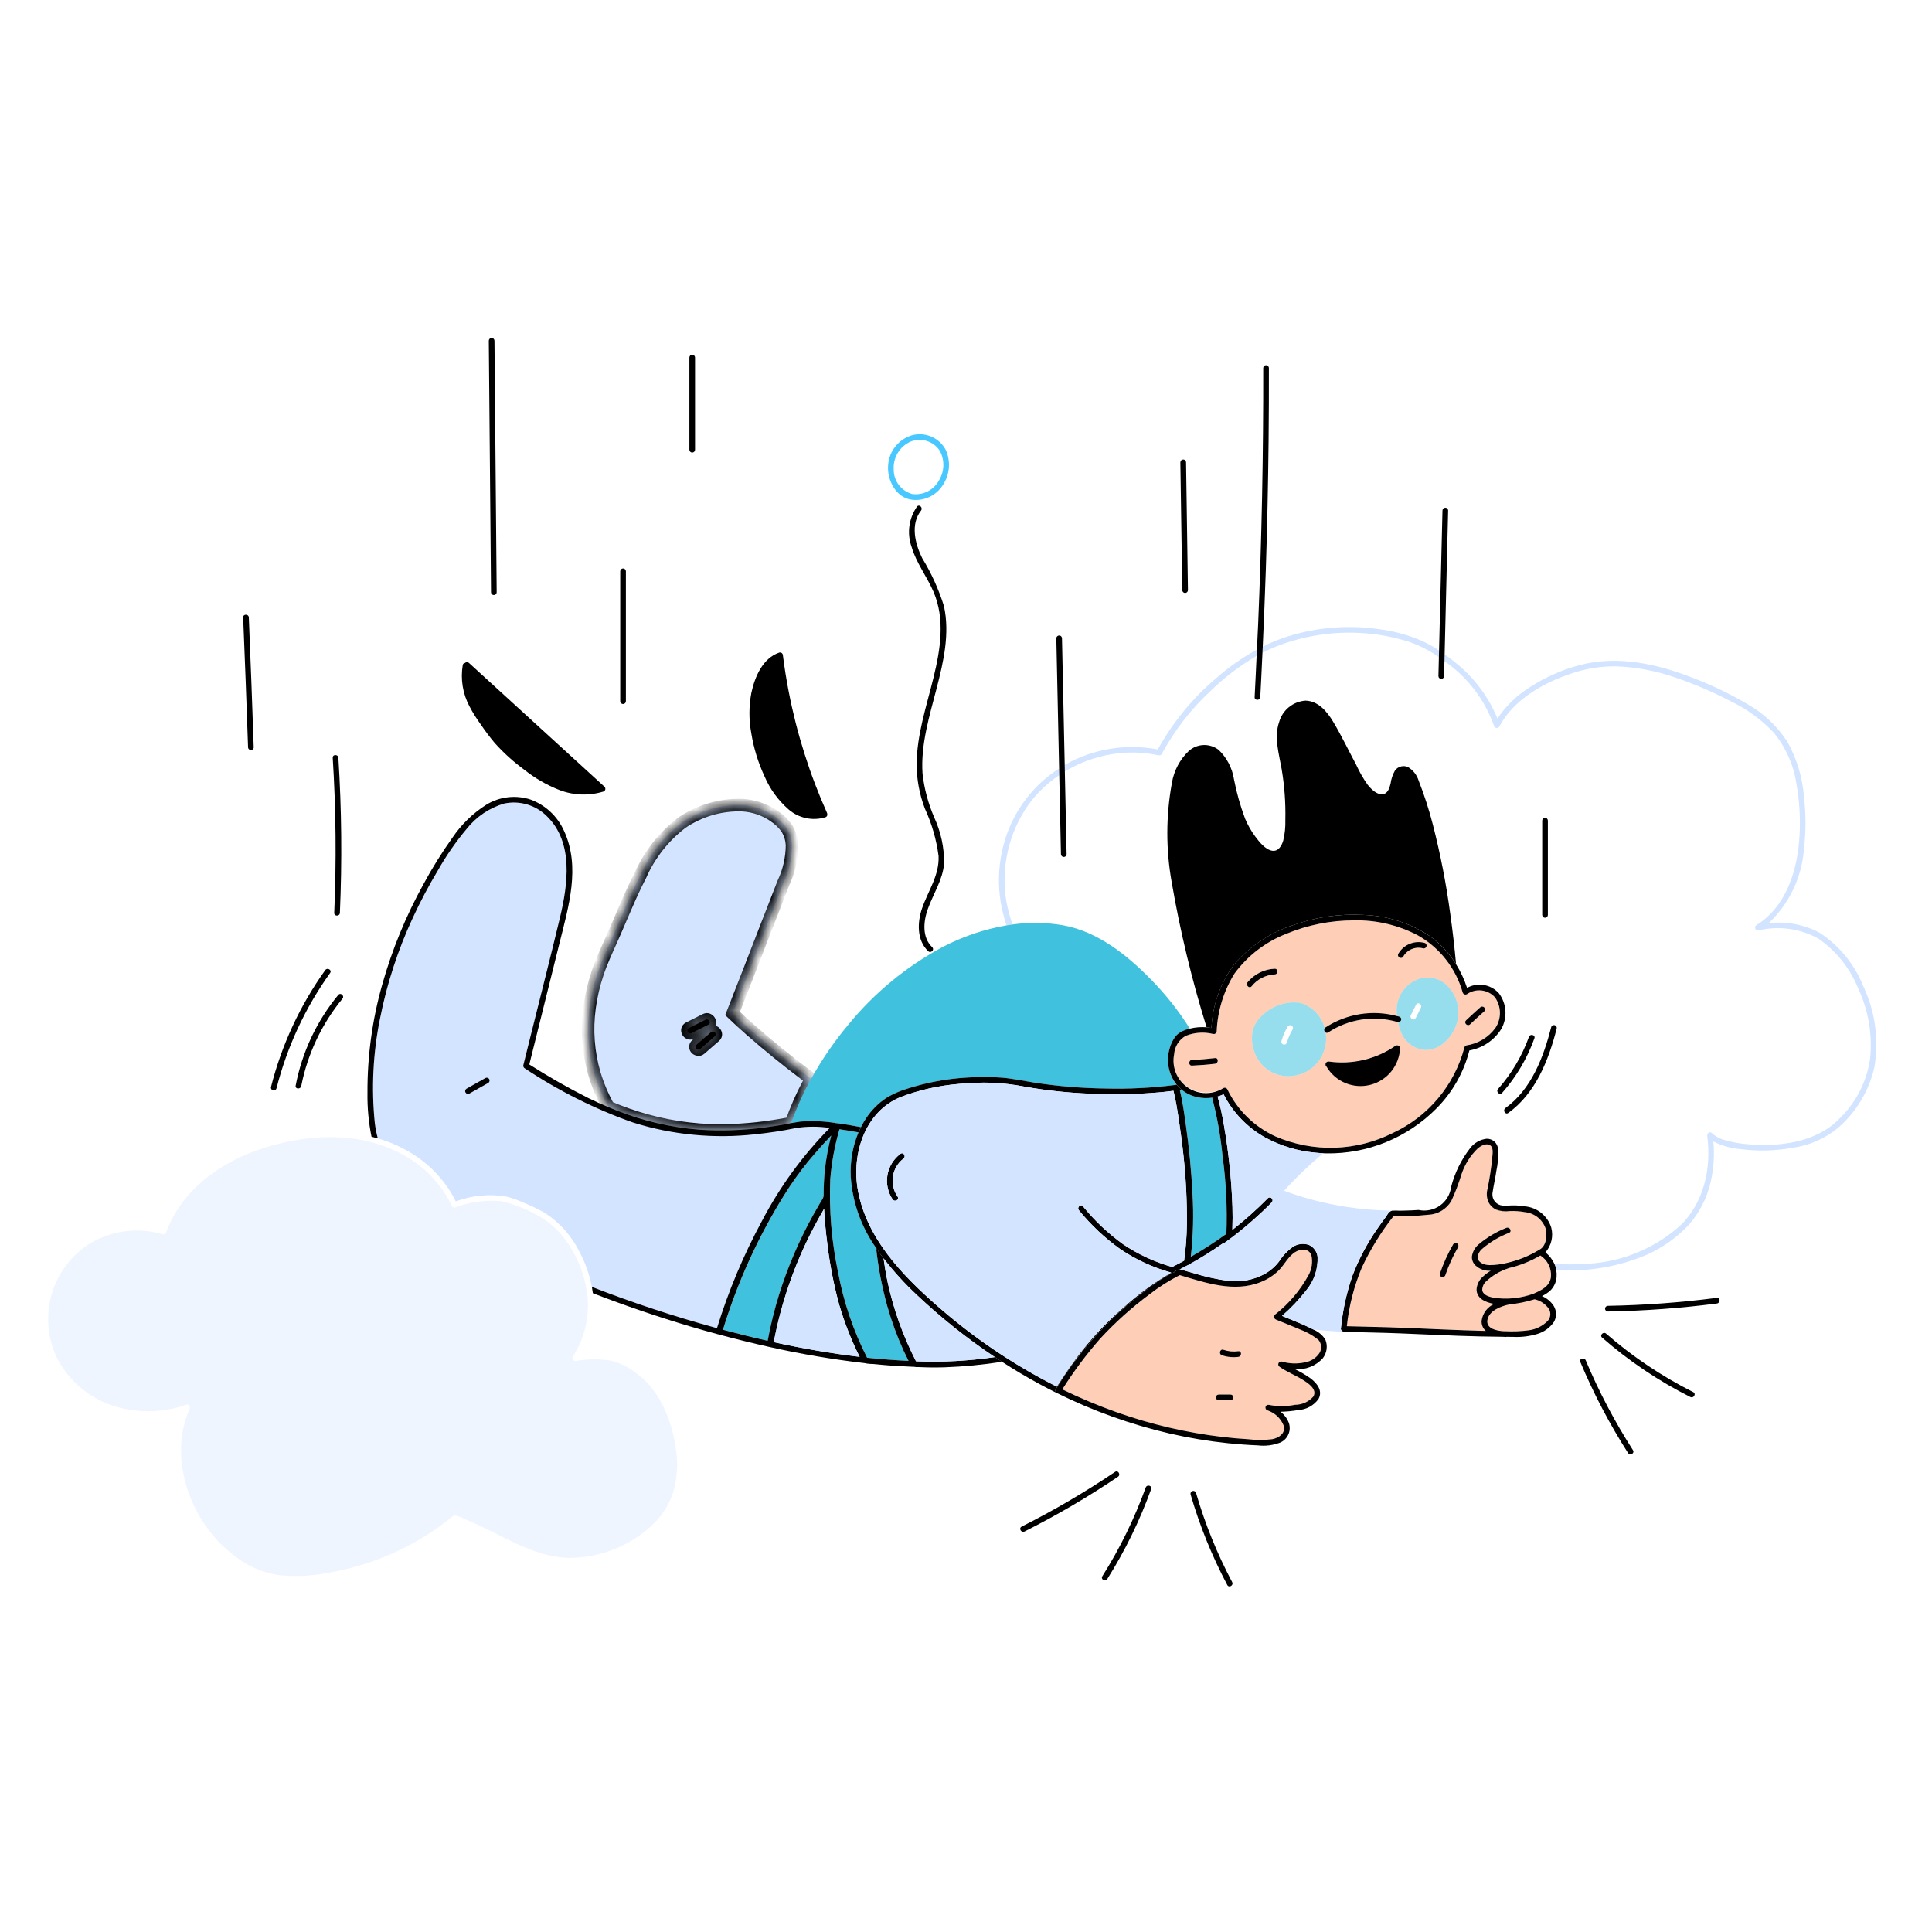 <svg width="154" height="154" viewBox="0 0 154 154" fill="none" xmlns="http://www.w3.org/2000/svg">
<path d="M145.065 74.364C143.815 73.693 142.389 73.422 140.979 73.587C142.611 72.049 143.612 69.96 143.788 67.725C143.957 66.332 143.959 64.923 143.796 63.529C143.679 61.995 143.234 60.505 142.492 59.157C141.685 57.898 140.582 56.855 139.28 56.118C137.899 55.306 136.453 54.611 134.955 54.042C132.118 52.922 128.981 52.224 125.963 53.004C124.539 53.373 123.184 53.971 121.952 54.774C120.921 55.413 120.038 56.264 119.362 57.27C118.631 55.502 117.457 53.953 115.954 52.77C115.693 52.554 115.425 52.348 115.149 52.152L115.136 52.7C116.967 53.962 118.353 55.771 119.095 57.868C119.108 57.909 119.133 57.946 119.167 57.974C119.2 58.001 119.241 58.019 119.284 58.025C119.327 58.03 119.371 58.024 119.41 58.005C119.45 57.987 119.483 57.958 119.507 57.922C120.62 55.774 123.05 54.413 125.268 53.679C126.401 53.293 127.591 53.101 128.789 53.113C130.412 53.168 132.018 53.47 133.55 54.008C135.058 54.52 136.523 55.148 137.934 55.886C139.231 56.501 140.402 57.353 141.386 58.398C142.341 59.56 142.963 60.958 143.188 62.445C143.434 63.804 143.52 65.187 143.444 66.566C143.299 69.279 142.434 72.242 139.992 73.749C139.95 73.78 139.92 73.824 139.906 73.874C139.892 73.924 139.896 73.977 139.916 74.024C139.936 74.072 139.972 74.112 140.017 74.137C140.063 74.162 140.115 74.171 140.166 74.162C141.776 73.779 143.47 74.007 144.922 74.802C146.377 75.808 147.501 77.222 148.153 78.867C148.944 80.589 149.26 82.492 149.068 84.378C148.801 86.242 147.908 87.96 146.537 89.25C144.696 91.091 141.791 91.421 139.306 91.207C138.712 91.162 138.124 91.057 137.551 90.893C137.145 90.802 136.769 90.607 136.46 90.328C136.289 90.145 136.056 90.345 136.084 90.547C136.433 93.13 135.804 96 133.81 97.797C131.813 99.531 129.302 100.56 126.663 100.727C125.747 100.793 124.828 100.802 123.911 100.753C123.978 100.905 124.026 101.064 124.053 101.228C124.124 101.228 124.195 101.236 124.266 101.237C126.657 101.374 129.047 100.957 131.252 100.02C132.527 99.453 133.676 98.635 134.63 97.616C135.478 96.643 136.071 95.475 136.357 94.217C136.602 93.158 136.674 92.066 136.57 90.984C137.251 91.331 137.995 91.54 138.758 91.597C140.136 91.775 141.533 91.738 142.9 91.487C144.207 91.306 145.44 90.771 146.465 89.94C147.949 88.674 148.982 86.962 149.41 85.059C149.779 82.881 149.475 80.643 148.539 78.642C147.845 76.894 146.633 75.401 145.065 74.364ZM101.722 51.532C103.972 50.65 106.392 50.289 108.8 50.477C110.011 50.566 111.206 50.801 112.36 51.176C113.191 51.465 113.977 51.871 114.695 52.382L114.708 51.845C114.258 51.548 113.785 51.286 113.294 51.062C112.241 50.613 111.131 50.311 109.996 50.163C107.527 49.793 105.005 49.989 102.623 50.737C101.947 50.954 101.289 51.223 100.655 51.54L100.63 52.037C100.988 51.852 101.35 51.681 101.722 51.532ZM80.203 71.79C79.779 69.117 80.41 66.383 81.962 64.166C82.637 63.231 83.474 62.426 84.434 61.788L84.422 61.256C82.349 62.584 80.817 64.607 80.102 66.964C79.711 68.245 79.559 69.587 79.652 70.924C79.697 71.565 79.799 72.201 79.959 72.823C80.029 73.142 80.12 73.456 80.231 73.763C80.389 73.737 80.547 73.714 80.707 73.692C80.494 73.071 80.326 72.435 80.203 71.79ZM88.52 60.132C89.789 59.91 91.088 59.934 92.347 60.204C92.395 60.217 92.446 60.213 92.492 60.195C92.538 60.176 92.576 60.143 92.602 60.101C93.612 58.227 94.924 56.533 96.484 55.086C97.59 54.003 98.827 53.062 100.165 52.284L100.189 51.778C99.01 52.425 97.908 53.201 96.902 54.093C95.036 55.681 93.473 57.594 92.288 59.739C89.761 59.255 87.145 59.684 84.905 60.95C84.892 60.958 84.881 60.967 84.868 60.974C84.868 61.147 84.875 61.319 84.879 61.492C85.999 60.819 87.233 60.358 88.52 60.132Z" fill="#D2E4FF"/>
<mask id="path-2-inside-1_6_2" fill="white">
<path d="M64.062 85.546C62.63 84.464 61.239 83.332 59.887 82.148C59.378 81.707 58.881 81.252 58.396 80.785C59.301 78.478 60.199 76.17 61.092 73.86C61.541 72.702 61.992 71.544 62.444 70.388C62.892 69.444 63.127 68.413 63.135 67.369C63.116 66.908 62.983 66.46 62.746 66.065C62.467 65.659 62.111 65.311 61.699 65.041C60.945 64.524 60.063 64.226 59.15 64.179C57.433 64.126 55.744 64.621 54.328 65.593C52.904 66.686 51.777 68.12 51.052 69.762C50.187 71.433 49.507 73.188 48.741 74.901C48.346 75.783 47.938 76.65 47.632 77.567C47.331 78.468 47.116 79.395 46.989 80.337C46.751 82.093 46.883 83.88 47.379 85.582C47.656 86.51 48.034 87.406 48.505 88.252C48.728 88.346 48.952 88.439 49.177 88.526C51.275 89.357 53.486 89.87 55.736 90.048C57.483 90.163 59.237 90.104 60.973 89.871C61.474 89.806 61.97 89.728 62.47 89.641C62.669 89.605 62.869 89.564 63.069 89.524C63.446 88.445 63.905 87.396 64.44 86.385C64.511 86.252 64.585 86.12 64.658 85.988C64.458 85.842 64.26 85.695 64.062 85.546ZM54.904 81.952L56.24 81.281C56.498 81.151 56.727 81.54 56.47 81.671L55.134 82.341C54.874 82.472 54.645 82.083 54.904 81.952ZM56.985 82.599L55.823 83.608C55.605 83.798 55.286 83.48 55.504 83.29L56.667 82.28C56.885 82.09 57.204 82.408 56.985 82.599Z"/>
</mask>
<path d="M64.062 85.546C62.63 84.464 61.239 83.332 59.887 82.148C59.378 81.707 58.881 81.252 58.396 80.785C59.301 78.478 60.199 76.17 61.092 73.86C61.541 72.702 61.992 71.544 62.444 70.388C62.892 69.444 63.127 68.413 63.135 67.369C63.116 66.908 62.983 66.46 62.746 66.065C62.467 65.659 62.111 65.311 61.699 65.041C60.945 64.524 60.063 64.226 59.15 64.179C57.433 64.126 55.744 64.621 54.328 65.593C52.904 66.686 51.777 68.12 51.052 69.762C50.187 71.433 49.507 73.188 48.741 74.901C48.346 75.783 47.938 76.65 47.632 77.567C47.331 78.468 47.116 79.395 46.989 80.337C46.751 82.093 46.883 83.88 47.379 85.582C47.656 86.51 48.034 87.406 48.505 88.252C48.728 88.346 48.952 88.439 49.177 88.526C51.275 89.357 53.486 89.87 55.736 90.048C57.483 90.163 59.237 90.104 60.973 89.871C61.474 89.806 61.97 89.728 62.47 89.641C62.669 89.605 62.869 89.564 63.069 89.524C63.446 88.445 63.905 87.396 64.44 86.385C64.511 86.252 64.585 86.12 64.658 85.988C64.458 85.842 64.26 85.695 64.062 85.546ZM54.904 81.952L56.24 81.281C56.498 81.151 56.727 81.54 56.47 81.671L55.134 82.341C54.874 82.472 54.645 82.083 54.904 81.952ZM56.985 82.599L55.823 83.608C55.605 83.798 55.286 83.48 55.504 83.29L56.667 82.28C56.885 82.09 57.204 82.408 56.985 82.599Z" fill="#D2E4FF"/>
<path d="M64.062 85.546L63.761 85.945L63.761 85.945L64.062 85.546ZM59.887 82.148L60.217 81.772L60.215 81.77L59.887 82.148ZM58.396 80.785L57.93 80.602L57.808 80.913L58.049 81.145L58.396 80.785ZM61.092 73.86L60.625 73.679L60.625 73.68L61.092 73.86ZM62.444 70.388L61.993 70.173L61.985 70.189L61.979 70.205L62.444 70.388ZM63.135 67.369L63.635 67.372L63.635 67.36L63.634 67.349L63.135 67.369ZM62.746 66.065L63.175 65.808L63.167 65.794L63.158 65.781L62.746 66.065ZM61.699 65.041L61.416 65.453L61.425 65.459L61.699 65.041ZM59.15 64.179L59.175 63.679L59.165 63.679L59.15 64.179ZM54.328 65.593L54.045 65.181L54.034 65.188L54.024 65.196L54.328 65.593ZM51.052 69.762L51.496 69.992L51.503 69.979L51.509 69.965L51.052 69.762ZM48.741 74.901L49.197 75.106L49.197 75.105L48.741 74.901ZM47.632 77.567L48.107 77.726L48.107 77.725L47.632 77.567ZM46.989 80.337L47.484 80.404L47.484 80.404L46.989 80.337ZM47.379 85.582L46.899 85.722L46.9 85.725L47.379 85.582ZM48.505 88.252L48.068 88.496L48.153 88.647L48.312 88.713L48.505 88.252ZM49.177 88.526L49.361 88.061L49.358 88.06L49.177 88.526ZM55.736 90.048L55.696 90.546L55.703 90.547L55.736 90.048ZM60.973 89.871L60.909 89.375L60.906 89.375L60.973 89.871ZM62.47 89.641L62.556 90.133L62.557 90.133L62.47 89.641ZM63.069 89.524L63.167 90.014L63.447 89.959L63.541 89.689L63.069 89.524ZM64.44 86.385L64.882 86.62L64.882 86.619L64.44 86.385ZM64.658 85.988L65.096 86.23L65.308 85.845L64.953 85.585L64.658 85.988ZM54.904 81.952L54.68 81.505L54.68 81.506L54.904 81.952ZM56.24 81.281L56.015 80.834L56.015 80.834L56.24 81.281ZM56.47 81.671L56.694 82.118L56.696 82.117L56.47 81.671ZM55.134 82.341L55.358 82.788L55.359 82.788L55.134 82.341ZM56.985 82.599L57.313 82.976L57.314 82.975L56.985 82.599ZM55.823 83.608L56.151 83.986L56.151 83.986L55.823 83.608ZM55.504 83.29L55.176 82.912L55.175 82.913L55.504 83.29ZM56.667 82.28L56.995 82.657L56.995 82.657L56.667 82.28ZM64.364 85.147C62.941 84.072 61.559 82.948 60.217 81.772L59.558 82.524C60.918 83.716 62.319 84.856 63.761 85.945L64.364 85.147ZM60.215 81.77C59.712 81.335 59.221 80.886 58.742 80.425L58.049 81.145C58.54 81.618 59.044 82.079 59.56 82.526L60.215 81.77ZM58.861 80.968C59.766 78.66 60.665 76.351 61.558 74.04L60.625 73.68C59.733 75.989 58.835 78.296 57.93 80.602L58.861 80.968ZM61.558 74.041C62.007 72.883 62.458 71.726 62.91 70.57L61.979 70.205C61.526 71.362 61.075 72.52 60.625 73.679L61.558 74.041ZM62.896 70.602C63.375 69.592 63.627 68.49 63.635 67.372L62.635 67.365C62.628 68.337 62.409 69.295 61.993 70.173L62.896 70.602ZM63.634 67.349C63.613 66.805 63.455 66.275 63.175 65.808L62.317 66.322C62.511 66.645 62.62 67.012 62.635 67.389L63.634 67.349ZM63.158 65.781C62.842 65.322 62.44 64.928 61.973 64.623L61.425 65.459C61.783 65.694 62.092 65.996 62.334 66.348L63.158 65.781ZM61.982 64.628C61.152 64.059 60.18 63.731 59.175 63.679L59.124 64.678C59.945 64.72 60.738 64.989 61.416 65.453L61.982 64.628ZM59.165 63.679C57.342 63.623 55.549 64.149 54.045 65.181L54.611 66.005C55.94 65.094 57.524 64.629 59.134 64.678L59.165 63.679ZM54.024 65.196C52.533 66.341 51.354 67.841 50.594 69.56L51.509 69.965C52.201 68.399 53.275 67.032 54.633 65.99L54.024 65.196ZM50.608 69.532C49.734 71.219 49.036 73.016 48.284 74.697L49.197 75.105C49.978 73.359 50.639 71.647 51.496 69.992L50.608 69.532ZM48.284 74.697C47.896 75.565 47.473 76.462 47.158 77.409L48.107 77.725C48.402 76.838 48.797 76 49.197 75.106L48.284 74.697ZM47.158 77.409C46.847 78.34 46.624 79.298 46.493 80.27L47.484 80.404C47.607 79.493 47.815 78.597 48.107 77.726L47.158 77.409ZM46.493 80.27C46.246 82.095 46.384 83.953 46.899 85.722L47.859 85.442C47.383 83.807 47.255 82.091 47.484 80.404L46.493 80.27ZM46.9 85.725C47.187 86.688 47.579 87.617 48.068 88.496L48.942 88.009C48.488 87.194 48.125 86.332 47.858 85.439L46.9 85.725ZM48.312 88.713C48.535 88.807 48.764 88.902 48.996 88.992L49.358 88.06C49.139 87.975 48.922 87.885 48.699 87.791L48.312 88.713ZM48.993 88.991C51.138 89.84 53.397 90.364 55.696 90.546L55.775 89.549C53.575 89.375 51.413 88.874 49.361 88.061L48.993 88.991ZM55.703 90.547C57.483 90.664 59.271 90.604 61.039 90.366L60.906 89.375C59.204 89.604 57.483 89.662 55.769 89.549L55.703 90.547ZM61.036 90.367C61.547 90.301 62.05 90.222 62.556 90.133L62.384 89.148C61.889 89.234 61.4 89.311 60.909 89.375L61.036 90.367ZM62.557 90.133C62.763 90.096 62.972 90.053 63.167 90.014L62.971 89.034C62.766 89.075 62.575 89.114 62.383 89.148L62.557 90.133ZM63.541 89.689C63.91 88.634 64.358 87.608 64.882 86.62L63.998 86.151C63.451 87.184 62.983 88.256 62.597 89.359L63.541 89.689ZM64.882 86.619C64.95 86.491 65.02 86.367 65.096 86.23L64.22 85.746C64.15 85.873 64.072 86.013 63.998 86.152L64.882 86.619ZM64.953 85.585C64.756 85.44 64.559 85.294 64.363 85.146L63.761 85.945C63.961 86.095 64.161 86.244 64.363 86.392L64.953 85.585ZM55.129 82.399L56.464 81.728L56.015 80.834L54.68 81.505L55.129 82.399ZM56.464 81.728C56.402 81.759 56.319 81.765 56.244 81.737C56.18 81.713 56.14 81.671 56.117 81.632C56.095 81.595 56.07 81.527 56.088 81.438C56.11 81.332 56.179 81.257 56.243 81.225L56.696 82.117C56.888 82.019 57.026 81.847 57.069 81.636C57.108 81.441 57.058 81.259 56.979 81.125C56.823 80.861 56.438 80.623 56.015 80.834L56.464 81.728ZM56.245 81.224L54.91 81.894L55.359 82.788L56.694 82.118L56.245 81.224ZM54.911 81.894C54.971 81.864 55.052 81.857 55.127 81.885C55.191 81.909 55.232 81.951 55.255 81.99C55.278 82.029 55.302 82.098 55.284 82.188C55.262 82.294 55.191 82.368 55.129 82.399L54.68 81.506C54.488 81.602 54.349 81.773 54.305 81.985C54.264 82.18 54.314 82.363 54.394 82.499C54.551 82.765 54.938 82.998 55.358 82.788L54.911 81.894ZM56.657 82.221L55.495 83.231L56.151 83.986L57.313 82.976L56.657 82.221ZM55.496 83.23C55.547 83.186 55.624 83.159 55.703 83.168C55.771 83.175 55.821 83.205 55.853 83.237C55.884 83.269 55.926 83.329 55.931 83.422C55.936 83.531 55.886 83.62 55.833 83.666L55.175 82.913C55.014 83.055 54.921 83.254 54.932 83.471C54.942 83.671 55.036 83.835 55.147 83.945C55.364 84.162 55.796 84.293 56.151 83.986L55.496 83.23ZM55.832 83.667L56.995 82.657L56.339 81.902L55.176 82.912L55.832 83.667ZM56.995 82.657C56.943 82.702 56.865 82.728 56.786 82.72C56.718 82.713 56.669 82.683 56.636 82.65C56.605 82.619 56.563 82.558 56.559 82.466C56.553 82.356 56.604 82.268 56.656 82.222L57.314 82.975C57.476 82.834 57.568 82.634 57.558 82.418C57.548 82.218 57.454 82.054 57.343 81.943C57.126 81.726 56.693 81.594 56.339 81.903L56.995 82.657Z" fill="black" mask="url(#path-2-inside-1_6_2)"/>
<path d="M91.764 78.095C89.846 76.134 87.513 74.26 84.749 73.757C83.414 73.524 82.05 73.501 80.708 73.69C80.549 73.712 80.39 73.734 80.232 73.761C78.438 74.07 76.704 74.66 75.093 75.509C72.228 77.053 69.692 79.144 67.63 81.663C66.503 83.007 65.508 84.456 64.657 85.99C64.584 86.122 64.509 86.254 64.439 86.388C63.904 87.398 63.445 88.447 63.067 89.526C63.236 89.492 63.407 89.466 63.577 89.439C63.645 89.429 63.712 89.413 63.781 89.405C64.722 89.329 65.668 89.367 66.6 89.517C66.614 89.521 66.628 89.526 66.641 89.532C66.658 89.528 66.676 89.527 66.694 89.528L66.726 89.538H66.749C67.378 89.622 68.004 89.728 68.627 89.848C68.749 89.602 68.887 89.363 69.039 89.133C69.463 88.493 70.01 87.943 70.65 87.517C71.135 87.223 71.655 86.988 72.197 86.819C73.782 86.299 75.429 85.988 77.095 85.894C78.023 85.827 78.955 85.831 79.882 85.904C80.757 85.977 81.609 86.164 82.475 86.302C84.345 86.588 86.233 86.744 88.124 86.766C89.971 86.815 91.819 86.721 93.651 86.486C93.664 86.485 93.677 86.485 93.69 86.486C93.696 86.483 93.701 86.48 93.707 86.477L93.794 86.464C93.477 86.069 93.259 85.603 93.16 85.107C93.06 84.61 93.081 84.097 93.22 83.609C93.314 83.24 93.482 82.893 93.715 82.591C93.904 82.384 94.141 82.226 94.405 82.131C94.443 82.115 94.482 82.099 94.517 82.085C94.625 82.05 94.734 82.021 94.845 81.997C93.962 80.588 92.929 79.28 91.764 78.095ZM66.184 93.994C66.081 96.482 66.29 98.973 66.804 101.409C67.245 103.781 68.024 106.077 69.118 108.226C70.217 108.343 71.318 108.419 72.422 108.477C72.291 108.216 72.159 107.956 72.038 107.692C71.51 106.533 71.072 105.335 70.725 104.11C70.303 102.591 70.006 101.04 69.837 99.472C68.648 97.799 67.949 95.828 67.816 93.78C67.76 92.575 67.971 91.374 68.433 90.26C67.931 90.165 67.425 90.082 66.918 90.013C66.538 91.311 66.292 92.645 66.184 93.994ZM95.177 87.386C94.814 87.276 94.477 87.095 94.185 86.853L94.042 86.875C94.266 87.791 94.392 88.73 94.526 89.662C94.788 91.492 94.965 93.331 95.056 95.18C95.155 96.848 95.109 98.522 94.918 100.182C95.896 99.622 96.843 99.011 97.756 98.35C97.835 96.276 97.733 94.199 97.449 92.143C97.299 90.574 97.022 89.02 96.621 87.496C96.137 87.564 95.645 87.527 95.177 87.386Z" fill="#40C1DD"/>
<path d="M101.722 105.187C101.713 105.182 101.704 105.176 101.695 105.17C101.684 105.163 101.673 105.156 101.662 105.148C101.654 105.143 101.646 105.137 101.639 105.131C101.618 105.115 101.6 105.094 101.586 105.071C101.572 105.048 101.563 105.022 101.559 104.996C101.555 104.969 101.557 104.942 101.563 104.916C101.57 104.89 101.582 104.865 101.598 104.844L101.608 104.832C101.625 104.799 101.652 104.772 101.685 104.755C102.759 103.903 103.653 102.845 104.311 101.642C104.576 101.161 104.657 100.601 104.541 100.065C104.331 99.472 103.652 99.529 103.212 99.823C102.676 100.177 102.388 100.806 101.945 101.254C101.535 101.66 101.047 101.978 100.51 102.189C98.393 103.048 96.12 102.253 94.045 101.641C93.187 102.078 92.373 102.595 91.613 103.187C90.205 104.235 88.896 105.412 87.705 106.702C86.594 107.97 85.583 109.323 84.683 110.75C86.1 111.442 87.556 112.052 89.042 112.578C91.764 113.542 94.585 114.2 97.452 114.539C98.145 114.62 98.84 114.681 99.536 114.723C100.164 114.801 100.799 114.799 101.425 114.716C101.944 114.611 102.484 114.263 102.336 113.652C102.223 113.364 102.049 113.105 101.825 112.892C101.601 112.679 101.333 112.518 101.04 112.42C101.012 112.412 100.985 112.399 100.962 112.381C100.938 112.363 100.919 112.34 100.904 112.314C100.875 112.262 100.867 112.201 100.883 112.143C100.899 112.085 100.937 112.036 100.989 112.007C101.041 111.977 101.102 111.969 101.16 111.985C101.844 112.118 102.548 112.116 103.231 111.978C103.506 111.978 103.777 111.919 104.028 111.807C104.279 111.695 104.504 111.531 104.688 111.327C105.052 110.738 104.242 110.227 103.823 109.97C103.225 109.604 102.567 109.345 101.991 108.941C101.949 108.911 101.919 108.867 101.905 108.817C101.891 108.767 101.894 108.714 101.914 108.666C101.935 108.619 101.97 108.579 102.015 108.554C102.061 108.529 102.113 108.52 102.164 108.528C102.772 108.709 103.417 108.73 104.035 108.591C104.263 108.553 104.481 108.47 104.676 108.346C104.871 108.222 105.038 108.06 105.169 107.87C105.279 107.702 105.328 107.502 105.311 107.303C105.293 107.103 105.208 106.916 105.07 106.771C104.617 106.417 104.112 106.137 103.571 105.942C102.955 105.678 102.334 105.443 101.722 105.187ZM98.081 111.612H97.142C97.082 111.612 97.025 111.588 96.982 111.546C96.94 111.503 96.916 111.446 96.916 111.386C96.916 111.326 96.94 111.269 96.982 111.227C97.025 111.185 97.082 111.161 97.142 111.161H98.081C98.141 111.161 98.198 111.185 98.241 111.227C98.283 111.269 98.307 111.326 98.307 111.386C98.307 111.446 98.283 111.503 98.241 111.546C98.198 111.588 98.141 111.612 98.081 111.612ZM98.706 108.16C98.266 108.218 97.818 108.173 97.397 108.029C97.123 107.936 97.244 107.501 97.517 107.594C97.899 107.725 98.306 107.765 98.706 107.709C98.993 107.672 98.989 108.123 98.706 108.16Z" fill="#FFCEB6"/>
<path d="M103.299 105.349C102.93 105.196 102.563 105.042 102.193 104.895C102.9 104.28 103.545 103.599 104.121 102.86C104.745 102.115 105.068 101.164 105.027 100.193C105.006 99.99 104.933 99.796 104.814 99.629C104.696 99.463 104.536 99.33 104.352 99.243C104.137 99.165 103.908 99.139 103.681 99.166C103.455 99.192 103.238 99.271 103.048 99.397C102.611 99.714 102.238 100.111 101.948 100.566C101.633 100.975 101.238 101.314 100.786 101.563C99.921 102.022 98.94 102.212 97.966 102.11C96.997 101.981 96.04 101.769 95.107 101.477C94.895 101.418 94.683 101.357 94.47 101.296C94.362 101.263 94.253 101.227 94.144 101.2C94.112 101.192 94.08 101.187 94.048 101.185C93.953 101.187 93.86 101.215 93.78 101.266C93.736 101.288 93.693 101.316 93.649 101.339C93.631 101.379 93.601 101.412 93.562 101.433C93.523 101.454 93.479 101.462 93.436 101.455C93.016 101.682 92.609 101.93 92.215 102.199C91.221 102.896 90.267 103.649 89.36 104.456C87.34 106.292 85.588 108.403 84.157 110.727C84.13 110.777 84.122 110.834 84.135 110.889C84.147 110.944 84.18 110.993 84.226 111.026C84.23 111.026 84.233 111.034 84.238 111.036C87.102 112.458 90.122 113.542 93.237 114.266C94.775 114.619 96.333 114.878 97.903 115.041C98.688 115.122 99.475 115.179 100.263 115.211C100.873 115.284 101.492 115.205 102.064 114.981C102.351 114.849 102.579 114.615 102.702 114.324C102.826 114.033 102.836 113.706 102.73 113.408C102.594 113.062 102.368 112.759 102.076 112.53C102.542 112.521 103.007 112.477 103.467 112.399C103.789 112.383 104.103 112.295 104.386 112.141C104.67 111.986 104.914 111.77 105.102 111.508C105.46 110.844 104.968 110.248 104.454 109.863C104.061 109.586 103.645 109.342 103.212 109.133C103.626 109.173 104.044 109.114 104.431 108.963C104.819 108.812 105.166 108.572 105.444 108.262C105.605 108.052 105.709 107.804 105.743 107.541C105.777 107.278 105.741 107.011 105.639 106.767C105.411 106.421 105.087 106.149 104.706 105.986C104.552 105.909 104.399 105.832 104.261 105.769C103.943 105.615 103.621 105.482 103.299 105.349ZM105.063 106.77C105.201 106.916 105.286 107.103 105.304 107.303C105.322 107.502 105.272 107.702 105.162 107.869C105.031 108.06 104.864 108.222 104.669 108.346C104.474 108.47 104.256 108.553 104.029 108.591C103.41 108.73 102.765 108.708 102.157 108.528C102.106 108.52 102.054 108.529 102.008 108.554C101.963 108.579 101.928 108.619 101.908 108.666C101.888 108.714 101.884 108.767 101.898 108.817C101.912 108.867 101.942 108.91 101.984 108.941C102.56 109.345 103.218 109.604 103.816 109.97C104.236 110.227 105.043 110.737 104.681 111.327C104.497 111.531 104.273 111.695 104.022 111.807C103.771 111.919 103.499 111.977 103.224 111.978C102.541 112.116 101.837 112.118 101.153 111.985C101.095 111.969 101.034 111.977 100.982 112.007C100.93 112.036 100.892 112.085 100.876 112.143C100.86 112.2 100.868 112.262 100.897 112.314C100.927 112.366 100.976 112.404 101.034 112.42C101.326 112.518 101.594 112.679 101.818 112.892C102.042 113.105 102.217 113.364 102.33 113.652C102.477 114.265 101.937 114.611 101.419 114.716C100.792 114.798 100.157 114.801 99.529 114.723C98.833 114.681 98.138 114.62 97.445 114.539C94.578 114.2 91.757 113.542 89.035 112.578C87.549 112.052 86.094 111.441 84.677 110.75C85.577 109.323 86.587 107.97 87.699 106.702C88.89 105.412 90.198 104.235 91.606 103.187C92.366 102.595 93.18 102.077 94.039 101.641C96.109 102.254 98.386 103.048 100.503 102.189C101.04 101.978 101.528 101.66 101.939 101.254C102.381 100.805 102.672 100.18 103.206 99.823C103.646 99.531 104.325 99.472 104.534 100.065C104.651 100.601 104.569 101.161 104.304 101.641C103.645 102.845 102.751 103.904 101.675 104.755C101.643 104.773 101.616 104.799 101.599 104.832C101.563 104.873 101.545 104.926 101.548 104.981C101.552 105.035 101.577 105.085 101.617 105.121L101.63 105.131C101.637 105.138 101.645 105.143 101.653 105.148C101.664 105.156 101.675 105.164 101.686 105.17L101.713 105.188C102.327 105.443 102.946 105.678 103.554 105.943C104.094 106.138 104.6 106.418 105.053 106.771L105.063 106.77ZM115.603 72.859C115.279 70.448 114.813 68.059 114.207 65.704C113.903 64.523 113.528 63.363 113.082 62.228C112.942 61.777 112.642 61.392 112.238 61.147C112.06 61.064 111.858 61.045 111.668 61.095C111.478 61.144 111.31 61.258 111.195 61.417C111.009 61.744 110.889 62.103 110.841 62.475C110.756 62.829 110.606 63.299 110.166 63.313C109.71 63.326 109.289 62.891 109.026 62.567C108.67 62.07 108.365 61.539 108.113 60.982C107.499 59.831 106.933 58.641 106.263 57.523C105.78 56.72 105.081 55.874 104.065 55.847C103.579 55.879 103.116 56.061 102.738 56.368C102.361 56.675 102.088 57.091 101.958 57.559C101.541 58.764 101.949 60.084 102.157 61.287C102.387 62.629 102.486 63.991 102.455 65.352C102.473 65.91 102.416 66.468 102.285 67.01C102.164 67.409 101.902 67.886 101.411 67.813C100.864 67.731 100.375 67.105 100.063 66.69C99.735 66.247 99.461 65.766 99.247 65.258C98.864 64.238 98.567 63.187 98.361 62.117C98.221 61.224 97.793 60.401 97.142 59.775C96.798 59.51 96.372 59.373 95.939 59.387C95.505 59.402 95.089 59.567 94.764 59.855C94.047 60.535 93.573 61.431 93.412 62.406C92.931 65.028 92.927 67.714 93.398 70.338C94.071 74.243 95 78.101 96.178 81.885C96.306 81.895 96.431 81.917 96.556 81.938C96.564 81.847 96.573 81.756 96.583 81.664C96.718 79.932 97.339 78.274 98.376 76.88C99.599 75.449 101.188 74.376 102.972 73.777C104.797 73.115 106.737 72.826 108.675 72.928C110.509 72.987 112.294 73.54 113.841 74.528C114.487 74.968 115.062 75.505 115.545 76.119C115.731 76.354 115.905 76.599 116.063 76.853C115.943 75.517 115.789 74.186 115.603 72.859Z" fill="black"/>
<path d="M93.957 85.949C94.347 86.498 94.928 86.882 95.586 87.026C96.245 87.17 96.933 87.063 97.517 86.728C97.569 86.699 97.629 86.692 97.686 86.707C97.744 86.722 97.793 86.758 97.824 86.809C98.625 88.482 99.99 89.819 101.679 90.587C103.161 91.224 104.764 91.53 106.376 91.483C107.989 91.435 109.572 91.036 111.014 90.313C112.411 89.667 113.649 88.719 114.637 87.539C115.625 86.358 116.34 84.973 116.73 83.483C116.74 83.445 116.76 83.411 116.787 83.383C116.815 83.355 116.849 83.335 116.887 83.325C117.348 83.257 117.79 83.098 118.189 82.857C118.587 82.617 118.934 82.299 119.208 81.922C119.446 81.558 119.568 81.131 119.559 80.696C119.55 80.261 119.41 79.839 119.158 79.486C118.878 79.182 118.497 78.99 118.086 78.946C117.675 78.902 117.262 79.009 116.924 79.247C116.871 79.276 116.809 79.284 116.751 79.268C116.692 79.251 116.643 79.213 116.613 79.16C116.604 79.145 116.598 79.129 116.593 79.113C116.322 78.149 115.864 77.248 115.244 76.462C114.624 75.676 113.855 75.02 112.98 74.532C111.418 73.722 109.677 73.319 107.918 73.359C106.064 73.358 104.228 73.725 102.517 74.437C100.876 75.079 99.451 76.173 98.407 77.593C97.543 78.978 97.053 80.564 96.983 82.195C96.982 82.255 96.957 82.312 96.914 82.354C96.871 82.396 96.813 82.419 96.753 82.419C96.735 82.419 96.718 82.416 96.701 82.412C95.98 82.233 95.22 82.284 94.529 82.557C94.263 82.706 94.038 82.919 93.875 83.176C93.712 83.434 93.615 83.728 93.594 84.032C93.475 84.694 93.604 85.376 93.957 85.949ZM116.864 81.332C117.235 80.978 117.612 80.632 117.996 80.293C118.213 80.102 118.533 80.42 118.315 80.612C117.931 80.951 117.554 81.297 117.183 81.651C116.966 81.852 116.65 81.531 116.86 81.332H116.864ZM109.138 86.49C108.487 86.621 107.812 86.55 107.203 86.287C106.594 86.023 106.081 85.58 105.731 85.016C105.707 84.999 105.687 84.975 105.673 84.949C105.66 84.922 105.653 84.892 105.655 84.862C105.652 84.831 105.655 84.8 105.665 84.771C105.674 84.742 105.689 84.714 105.708 84.691C105.728 84.667 105.753 84.647 105.78 84.633C105.807 84.619 105.837 84.61 105.868 84.608C105.89 84.604 105.913 84.604 105.935 84.608C107.803 84.868 109.701 84.415 111.251 83.34C111.304 83.311 111.365 83.305 111.422 83.32C111.479 83.336 111.528 83.373 111.558 83.424C111.577 83.458 111.588 83.496 111.588 83.534C111.546 84.224 111.286 84.882 110.844 85.414C110.403 85.945 109.804 86.322 109.134 86.49H109.138ZM111.468 76.018C111.674 75.666 111.989 75.391 112.366 75.235C112.743 75.08 113.16 75.052 113.554 75.157C113.582 75.165 113.609 75.178 113.633 75.196C113.656 75.214 113.676 75.237 113.69 75.263C113.705 75.288 113.714 75.317 113.718 75.346C113.722 75.376 113.719 75.405 113.712 75.434C113.704 75.463 113.69 75.489 113.672 75.513C113.654 75.536 113.631 75.555 113.606 75.57C113.58 75.585 113.551 75.594 113.522 75.598C113.493 75.602 113.463 75.599 113.434 75.591C113.136 75.512 112.82 75.533 112.535 75.651C112.25 75.769 112.012 75.978 111.858 76.246C111.843 76.271 111.823 76.294 111.799 76.312C111.775 76.329 111.748 76.342 111.72 76.35C111.691 76.357 111.661 76.359 111.632 76.355C111.602 76.351 111.574 76.341 111.548 76.326C111.523 76.31 111.5 76.29 111.482 76.267C111.465 76.243 111.452 76.216 111.444 76.187C111.437 76.158 111.435 76.128 111.439 76.099C111.443 76.07 111.453 76.041 111.468 76.016V76.018ZM103.601 79.93C104.083 80.062 104.521 80.319 104.871 80.675C105.222 81.031 105.471 81.474 105.595 81.958C105.61 81.937 105.628 81.918 105.65 81.903C106.485 81.357 107.426 80.994 108.411 80.838C109.397 80.681 110.404 80.734 111.367 80.994L111.34 80.783C111.287 80.246 111.401 79.705 111.666 79.234C111.93 78.763 112.333 78.385 112.819 78.15C113.198 77.963 113.622 77.889 114.042 77.936C114.461 77.983 114.858 78.149 115.187 78.414C115.621 78.782 115.942 79.266 116.112 79.809C116.283 80.352 116.295 80.932 116.149 81.482C115.859 82.593 114.78 83.783 113.541 83.689C113.223 83.659 112.915 83.561 112.638 83.4C112.362 83.24 112.123 83.022 111.939 82.761C111.682 82.372 111.513 81.933 111.444 81.472H111.417C110.489 81.197 109.513 81.128 108.556 81.27C107.599 81.412 106.684 81.761 105.876 82.293C105.846 82.316 105.809 82.329 105.77 82.33C105.732 82.331 105.694 82.321 105.662 82.3C105.708 82.564 105.715 82.834 105.685 83.101C105.615 83.75 105.336 84.359 104.889 84.835C104.442 85.31 103.852 85.628 103.209 85.738C102.615 85.849 102.002 85.768 101.457 85.508C100.912 85.247 100.464 84.821 100.177 84.289C99.823 83.633 99.707 82.874 99.85 82.142C100.001 81.609 100.323 81.139 100.766 80.806C101.148 80.468 101.599 80.214 102.087 80.062C102.575 79.911 103.09 79.865 103.597 79.927L103.601 79.93ZM99.451 78.298C99.715 77.976 100.044 77.714 100.417 77.528C100.789 77.342 101.197 77.237 101.613 77.22C101.904 77.207 101.902 77.658 101.613 77.671C101.257 77.689 100.908 77.783 100.591 77.946C100.274 78.109 99.995 78.338 99.773 78.617C99.582 78.841 99.266 78.519 99.447 78.296L99.451 78.298ZM95.015 84.49C95.629 84.465 96.242 84.416 96.856 84.342C97.144 84.308 97.14 84.759 96.856 84.793C96.242 84.867 95.629 84.916 95.015 84.941C94.724 84.951 94.724 84.5 95.011 84.488L95.015 84.49Z" fill="#FFCEB6"/>
<path d="M93.221 83.606C93.081 84.094 93.061 84.607 93.16 85.104C93.26 85.6 93.478 86.066 93.795 86.461C94.153 86.899 94.634 87.221 95.175 87.386C95.642 87.527 96.135 87.564 96.618 87.496C96.765 87.476 96.911 87.445 97.054 87.405C97.076 87.398 97.098 87.395 97.12 87.388C97.261 87.343 97.397 87.288 97.53 87.224C98.274 88.688 99.441 89.895 100.879 90.69C102.102 91.349 103.447 91.754 104.831 91.878C105.047 91.899 105.263 91.915 105.48 91.923C105.556 91.923 105.628 91.932 105.701 91.934C107.338 91.963 108.963 91.659 110.478 91.04C111.993 90.422 113.367 89.502 114.516 88.337C115.781 87.062 116.681 85.471 117.124 83.73C117.643 83.638 118.137 83.439 118.575 83.145C119.012 82.851 119.384 82.469 119.665 82.023C119.916 81.58 120.03 81.074 119.996 80.566C119.961 80.058 119.778 79.572 119.47 79.167C119.157 78.822 118.737 78.592 118.278 78.515C117.819 78.438 117.347 78.518 116.939 78.742C116.723 78.079 116.428 77.445 116.059 76.853C115.9 76.599 115.727 76.354 115.54 76.119C115.057 75.505 114.482 74.968 113.836 74.528C112.289 73.54 110.505 72.987 108.67 72.928C106.732 72.826 104.793 73.115 102.968 73.777C101.183 74.376 99.594 75.449 98.371 76.88C97.334 78.274 96.713 79.933 96.578 81.664C96.568 81.756 96.56 81.847 96.551 81.938C96.426 81.917 96.302 81.895 96.174 81.885C95.728 81.847 95.28 81.883 94.846 81.991C94.736 82.015 94.626 82.044 94.519 82.079C94.481 82.092 94.442 82.109 94.407 82.125C94.143 82.22 93.906 82.378 93.716 82.585C93.483 82.888 93.314 83.235 93.221 83.606ZM94.525 82.561C95.216 82.287 95.975 82.236 96.696 82.415C96.755 82.43 96.817 82.421 96.869 82.39C96.921 82.359 96.959 82.309 96.975 82.25C96.979 82.233 96.982 82.216 96.982 82.198C97.052 80.567 97.543 78.982 98.406 77.596C99.45 76.177 100.875 75.082 102.516 74.441C104.228 73.728 106.063 73.362 107.917 73.362C109.676 73.322 111.417 73.726 112.979 74.536C113.854 75.024 114.623 75.679 115.243 76.466C115.863 77.252 116.321 78.153 116.592 79.117C116.61 79.174 116.649 79.222 116.702 79.251C116.755 79.28 116.818 79.287 116.876 79.27C116.892 79.265 116.908 79.258 116.923 79.25C117.261 79.012 117.674 78.905 118.085 78.949C118.496 78.993 118.877 79.184 119.157 79.489C119.409 79.842 119.55 80.264 119.559 80.699C119.568 81.134 119.445 81.561 119.207 81.925C118.933 82.302 118.587 82.62 118.188 82.86C117.79 83.101 117.347 83.26 116.886 83.328C116.849 83.338 116.814 83.358 116.786 83.386C116.759 83.414 116.739 83.448 116.729 83.486C116.339 84.976 115.624 86.361 114.636 87.541C113.648 88.722 112.41 89.67 111.013 90.316C109.571 91.039 107.988 91.438 106.376 91.486C104.763 91.533 103.16 91.227 101.678 90.59C99.989 89.822 98.624 88.485 97.823 86.812C97.792 86.761 97.743 86.725 97.686 86.71C97.629 86.695 97.568 86.702 97.516 86.73C97.088 87.002 96.59 87.141 96.083 87.132C95.576 87.123 95.084 86.966 94.665 86.679C94.248 86.392 93.923 85.99 93.731 85.52C93.54 85.051 93.491 84.536 93.589 84.039C93.609 83.735 93.705 83.44 93.868 83.182C94.03 82.924 94.255 82.71 94.521 82.561H94.525Z" fill="black"/>
<path d="M105.662 82.298C105.635 82.281 105.612 82.26 105.594 82.234C105.576 82.209 105.563 82.18 105.556 82.15C105.548 82.119 105.547 82.088 105.552 82.057C105.558 82.026 105.569 81.996 105.585 81.97L105.593 81.958C105.469 81.474 105.22 81.031 104.869 80.675C104.519 80.319 104.081 80.061 103.599 79.929C103.092 79.866 102.577 79.912 102.089 80.063C101.601 80.213 101.151 80.466 100.768 80.805C100.325 81.138 100.003 81.607 99.852 82.14C99.709 82.872 99.825 83.631 100.179 84.287C100.466 84.819 100.914 85.246 101.459 85.506C102.004 85.766 102.617 85.847 103.211 85.736C103.854 85.626 104.444 85.309 104.891 84.833C105.338 84.357 105.617 83.748 105.687 83.099C105.717 82.832 105.708 82.562 105.662 82.298ZM102.145 82.976C102.259 82.571 102.427 82.184 102.646 81.825C102.676 81.774 102.726 81.736 102.784 81.721C102.842 81.706 102.904 81.715 102.955 81.746C103.007 81.776 103.044 81.826 103.059 81.884C103.074 81.942 103.066 82.004 103.035 82.055C102.836 82.382 102.683 82.733 102.58 83.101C102.564 83.159 102.525 83.207 102.473 83.237C102.421 83.266 102.36 83.274 102.302 83.258C102.244 83.242 102.195 83.204 102.166 83.152C102.136 83.1 102.129 83.038 102.145 82.981V82.976ZM115.187 78.412C114.858 78.147 114.461 77.981 114.041 77.934C113.622 77.887 113.198 77.961 112.819 78.148C112.332 78.383 111.93 78.761 111.665 79.232C111.401 79.703 111.287 80.244 111.339 80.781L111.367 80.992C111.424 81.008 111.481 81.016 111.537 81.033C111.59 81.05 111.635 81.086 111.663 81.135C111.69 81.183 111.699 81.24 111.688 81.294C111.676 81.348 111.645 81.396 111.6 81.429C111.555 81.462 111.499 81.476 111.444 81.47C111.513 81.931 111.682 82.371 111.938 82.759C112.123 83.02 112.361 83.238 112.638 83.398C112.914 83.559 113.222 83.657 113.541 83.688C114.78 83.784 115.858 82.591 116.148 81.48C116.295 80.93 116.282 80.35 116.112 79.807C115.942 79.264 115.621 78.78 115.187 78.412ZM113.262 80.317L112.846 81.153C112.718 81.413 112.329 81.184 112.458 80.923L112.873 80.087C113.002 79.826 113.391 80.055 113.262 80.317Z" fill="#40C1DD" fill-opacity="0.55"/>
<path d="M99.766 78.617C99.988 78.337 100.267 78.108 100.584 77.945C100.902 77.782 101.25 77.688 101.606 77.67C101.895 77.657 101.897 77.21 101.606 77.219C101.19 77.236 100.782 77.341 100.41 77.527C100.037 77.713 99.708 77.975 99.444 78.297C99.266 78.519 99.582 78.84 99.766 78.617ZM111.854 76.246C112.008 75.978 112.246 75.769 112.531 75.651C112.816 75.533 113.132 75.512 113.43 75.591C113.459 75.599 113.489 75.602 113.518 75.598C113.548 75.594 113.576 75.585 113.602 75.57C113.627 75.555 113.65 75.536 113.668 75.513C113.686 75.489 113.7 75.462 113.708 75.434C113.715 75.405 113.718 75.375 113.714 75.346C113.71 75.317 113.701 75.288 113.686 75.263C113.672 75.237 113.652 75.214 113.629 75.196C113.605 75.178 113.579 75.164 113.55 75.157C113.156 75.052 112.739 75.08 112.362 75.235C111.985 75.391 111.67 75.666 111.465 76.018C111.449 76.043 111.44 76.072 111.435 76.101C111.431 76.131 111.433 76.161 111.44 76.189C111.448 76.218 111.461 76.245 111.479 76.269C111.496 76.293 111.519 76.313 111.544 76.328C111.57 76.343 111.598 76.353 111.628 76.357C111.657 76.361 111.687 76.359 111.716 76.352C111.745 76.345 111.772 76.332 111.795 76.314C111.819 76.296 111.839 76.274 111.854 76.248V76.246ZM105.662 82.298C105.694 82.319 105.732 82.33 105.77 82.329C105.808 82.328 105.845 82.315 105.876 82.292C106.684 81.76 107.599 81.41 108.556 81.268C109.513 81.126 110.489 81.195 111.417 81.47H111.444C111.499 81.476 111.555 81.462 111.6 81.429C111.645 81.397 111.676 81.348 111.688 81.294C111.699 81.24 111.691 81.183 111.663 81.135C111.635 81.087 111.59 81.05 111.537 81.033C111.481 81.016 111.424 81.008 111.367 80.993C110.404 80.732 109.396 80.679 108.411 80.835C107.425 80.992 106.484 81.355 105.648 81.901C105.627 81.916 105.608 81.934 105.592 81.956C105.556 82.008 105.542 82.072 105.553 82.134C105.564 82.196 105.599 82.252 105.651 82.288L105.662 82.298Z" fill="black"/>
<path d="M36.333 95.762C37.623 95.279 39.018 95.147 40.375 95.378C40.86 95.504 41.332 95.674 41.786 95.885C42.373 96.121 42.942 96.399 43.488 96.717C44.649 97.486 45.585 98.548 46.2 99.797C46.662 100.672 46.991 101.611 47.178 102.583C50.442 103.852 53.77 104.949 57.149 105.87C58.061 102.907 59.263 100.042 60.738 97.316C62.162 94.597 63.98 92.102 66.134 89.914C65.241 89.777 64.333 89.779 63.441 89.92C62.376 90.133 61.301 90.304 60.22 90.414C56.936 90.785 53.611 90.466 50.457 89.477C47.409 88.4 44.507 86.948 41.819 85.153C41.776 85.128 41.743 85.089 41.725 85.043C41.706 84.997 41.703 84.947 41.715 84.899L42.293 82.576C43.072 79.441 43.877 76.31 44.628 73.167C45.257 70.534 45.75 67.167 43.59 65.063C43.152 64.624 42.612 64.302 42.018 64.125C41.425 63.949 40.797 63.922 40.19 64.05C39.013 64.395 37.971 65.097 37.208 66.058C36.343 67.089 35.574 68.198 34.911 69.371C34.179 70.589 33.513 71.846 32.917 73.136C31.718 75.711 30.835 78.422 30.288 81.209C29.733 83.94 29.594 86.74 29.876 89.513C29.927 89.927 30.008 90.338 30.118 90.74C31.044 91.008 31.931 91.398 32.755 91.897C34.292 92.818 35.533 94.159 36.333 95.762ZM37.191 86.777L38.688 85.933C38.739 85.903 38.801 85.894 38.859 85.909C38.917 85.924 38.967 85.962 38.998 86.013C39.028 86.065 39.037 86.126 39.022 86.185C39.007 86.243 38.97 86.293 38.918 86.323L37.421 87.167C37.369 87.197 37.308 87.206 37.25 87.191C37.191 87.176 37.142 87.139 37.111 87.087C37.081 87.036 37.072 86.974 37.087 86.916C37.102 86.858 37.139 86.808 37.191 86.778V86.777Z" fill="#D2E4FF"/>
<path d="M64.871 96.759C65.025 96.481 65.183 96.206 65.347 95.934C65.411 95.825 65.476 95.717 65.542 95.608C65.628 95.483 65.669 95.333 65.658 95.183C65.658 94.559 65.686 93.935 65.748 93.314C65.85 92.369 66.021 91.432 66.26 90.512C65.627 91.186 65.003 91.869 64.419 92.582C63.726 93.441 63.086 94.34 62.502 95.276C60.42 98.622 58.783 102.225 57.632 105.994C58.813 106.31 60 106.602 61.193 106.872C61.426 105.626 61.732 104.395 62.109 103.185C62.808 100.954 63.733 98.801 64.871 96.759Z" fill="#40C1DD"/>
<path d="M79.299 108.176C77.219 108.482 75.116 108.593 73.015 108.509C71.984 106.504 71.221 104.373 70.747 102.17C70.618 101.551 70.516 100.928 70.427 100.303L70.399 100.267C70.204 100.007 70.016 99.743 69.835 99.473C70.005 101.04 70.302 102.591 70.724 104.11C71.07 105.335 71.509 106.533 72.037 107.692C72.159 107.956 72.291 108.216 72.42 108.477C71.317 108.423 70.215 108.339 69.117 108.226C68.022 106.077 67.243 103.781 66.803 101.409C66.288 98.973 66.079 96.482 66.182 93.994C66.29 92.645 66.536 91.312 66.915 90.013C67.422 90.084 67.927 90.167 68.43 90.26C68.49 90.119 68.558 89.982 68.627 89.845C68.004 89.725 67.378 89.615 66.749 89.535H66.726L66.694 89.525C66.676 89.524 66.658 89.525 66.641 89.529C66.628 89.523 66.614 89.518 66.6 89.513C65.668 89.364 64.722 89.326 63.781 89.402C63.712 89.41 63.645 89.426 63.577 89.436C63.407 89.463 63.236 89.489 63.068 89.523C62.867 89.563 62.668 89.605 62.468 89.64C61.971 89.727 61.471 89.805 60.971 89.87C59.236 90.103 57.481 90.162 55.734 90.047C53.484 89.869 51.274 89.356 49.176 88.525C48.95 88.437 48.727 88.346 48.504 88.251C47.955 88.023 47.413 87.778 46.879 87.517C45.272 86.708 43.708 85.817 42.191 84.848L44.593 75.194C45.315 72.29 46.297 69.09 44.95 66.211C44.693 65.642 44.325 65.129 43.868 64.704C43.411 64.278 42.873 63.948 42.287 63.732C41.704 63.541 41.086 63.48 40.477 63.552C39.867 63.623 39.281 63.827 38.758 64.148C37.69 64.828 36.773 65.721 36.064 66.771C35.221 67.952 34.452 69.185 33.763 70.463C32.35 73.015 31.239 75.722 30.453 78.531C29.667 81.321 29.276 84.207 29.291 87.105C29.273 88.28 29.381 89.453 29.612 90.605C29.782 90.648 29.95 90.692 30.117 90.741C30.007 90.338 29.926 89.928 29.875 89.514C29.594 86.741 29.733 83.941 30.287 81.21C30.835 78.423 31.717 75.712 32.916 73.137C33.513 71.847 34.178 70.59 34.91 69.372C35.573 68.199 36.342 67.09 37.208 66.059C37.971 65.097 39.013 64.396 40.19 64.05C40.796 63.922 41.425 63.948 42.018 64.124C42.612 64.3 43.153 64.622 43.59 65.06C45.751 67.165 45.258 70.532 44.629 73.164C43.878 76.309 43.073 79.438 42.294 82.573L41.716 84.896C41.703 84.944 41.707 84.995 41.725 85.04C41.744 85.086 41.777 85.125 41.819 85.151C44.508 86.945 47.41 88.398 50.458 89.474C53.611 90.463 56.937 90.783 60.22 90.411C61.301 90.297 62.376 90.132 63.442 89.917C64.334 89.776 65.242 89.774 66.135 89.911C63.981 92.099 62.163 94.594 60.739 97.314C59.264 100.04 58.062 102.905 57.15 105.867C53.771 104.947 50.443 103.85 47.179 102.58C47.21 102.746 47.236 102.913 47.256 103.081C49.786 104.059 52.354 104.937 54.957 105.713C55.715 105.938 56.475 106.153 57.238 106.359H57.261C57.268 106.364 57.275 106.368 57.283 106.371C58.617 106.729 59.959 107.06 61.308 107.363C61.317 107.364 61.327 107.364 61.336 107.363L61.356 107.373C63.849 107.932 66.37 108.359 68.907 108.653H68.913C69.126 108.701 69.344 108.724 69.562 108.723C69.787 108.746 70.014 108.767 70.24 108.787C71.091 108.864 71.942 108.907 72.795 108.948C72.804 108.948 72.809 108.943 72.817 108.942C72.963 108.972 73.111 108.982 73.259 108.972C73.496 108.983 73.732 108.99 73.969 108.996C74.402 109.004 74.835 109.002 75.268 108.99C76.811 108.933 78.349 108.786 79.875 108.549C79.681 108.428 79.49 108.304 79.299 108.176ZM61.189 106.873C59.996 106.604 58.809 106.311 57.628 105.994C58.779 102.225 60.416 98.622 62.498 95.276C63.082 94.34 63.723 93.441 64.416 92.583C65.007 91.873 65.621 91.182 66.257 90.512C66.017 91.432 65.846 92.369 65.744 93.314C65.684 93.935 65.654 94.559 65.654 95.183C65.665 95.334 65.624 95.484 65.539 95.609C65.473 95.717 65.408 95.826 65.343 95.934C65.181 96.207 65.022 96.482 64.868 96.759C63.728 98.802 62.801 100.956 62.102 103.188C61.726 104.398 61.421 105.629 61.189 106.875V106.873ZM61.678 106.981C62.265 103.868 63.303 100.856 64.759 98.042C65.052 97.472 65.366 96.912 65.688 96.355C65.734 97.284 65.826 98.21 65.945 99.133C66.14 100.779 66.458 102.408 66.895 104.007C67.313 105.433 67.857 106.819 68.521 108.149C66.221 107.881 63.94 107.477 61.678 106.984V106.981Z" fill="black"/>
<path d="M56.239 81.281L54.904 81.952C54.645 82.083 54.873 82.472 55.134 82.341L56.469 81.671C56.727 81.54 56.498 81.151 56.239 81.281ZM56.667 82.28L55.504 83.289C55.285 83.48 55.604 83.798 55.823 83.608L56.985 82.599C57.205 82.408 56.885 82.09 56.667 82.28ZM111.251 83.347C109.701 84.423 107.803 84.875 105.934 84.615C105.904 84.609 105.873 84.609 105.843 84.615C105.813 84.621 105.784 84.633 105.758 84.65C105.733 84.667 105.711 84.689 105.693 84.714C105.676 84.74 105.664 84.768 105.658 84.799C105.655 84.821 105.655 84.844 105.658 84.866C105.657 84.896 105.663 84.926 105.677 84.953C105.69 84.979 105.71 85.002 105.735 85.019C106.081 85.606 106.607 86.064 107.234 86.326C107.862 86.589 108.558 86.641 109.218 86.475C109.877 86.309 110.466 85.934 110.895 85.406C111.324 84.879 111.571 84.226 111.599 83.546C111.597 83.486 111.572 83.429 111.529 83.387C111.486 83.345 111.429 83.321 111.368 83.321C111.328 83.32 111.287 83.329 111.251 83.347ZM37.418 87.166L38.915 86.323C38.967 86.292 39.005 86.242 39.019 86.184C39.034 86.126 39.026 86.064 38.995 86.013C38.965 85.961 38.915 85.924 38.857 85.909C38.799 85.894 38.737 85.902 38.685 85.933L37.188 86.777C37.137 86.807 37.099 86.857 37.084 86.915C37.069 86.973 37.078 87.035 37.109 87.086C37.139 87.138 37.189 87.175 37.247 87.19C37.305 87.205 37.367 87.196 37.418 87.165V87.166ZM65.94 64.872L65.936 64.85C65.933 64.837 65.93 64.824 65.927 64.811C64.538 61.707 63.511 58.453 62.865 55.114C62.68 54.159 62.527 53.197 62.405 52.231C62.404 52.17 62.379 52.113 62.336 52.071C62.293 52.029 62.235 52.006 62.175 52.006C62.158 52.007 62.14 52.009 62.123 52.014C60.788 52.462 60.166 53.956 59.891 55.227C59.689 56.289 59.687 57.38 59.885 58.443C60.076 59.629 60.43 60.784 60.937 61.874C61.366 62.882 62.017 63.781 62.84 64.504C63.237 64.854 63.716 65.096 64.232 65.208C64.749 65.321 65.286 65.299 65.791 65.146C65.838 65.132 65.879 65.102 65.907 65.062C65.934 65.022 65.948 64.974 65.945 64.925C65.946 64.907 65.944 64.889 65.94 64.872ZM48.193 62.719L39.767 55.022L37.376 52.837C37.332 52.798 37.274 52.777 37.215 52.779C37.155 52.781 37.099 52.806 37.058 52.848C37.015 52.851 36.974 52.868 36.943 52.898C36.911 52.927 36.891 52.966 36.886 53.009C36.697 54.138 36.885 55.297 37.423 56.307C37.695 56.818 38.002 57.309 38.343 57.776C38.679 58.273 39.039 58.752 39.423 59.212C40.133 60.006 40.924 60.723 41.785 61.351C42.626 62.023 43.563 62.566 44.564 62.962C45.691 63.403 46.935 63.45 48.092 63.097C48.13 63.086 48.163 63.065 48.19 63.037C48.217 63.008 48.236 62.974 48.246 62.936C48.256 62.899 48.256 62.859 48.246 62.822C48.237 62.784 48.218 62.749 48.191 62.721L48.193 62.719Z" fill="black"/>
<path d="M119.103 103.927C118.388 103.805 117.693 103.485 117.699 102.759C117.714 102.563 117.768 102.373 117.857 102.198C117.946 102.023 118.069 101.867 118.219 101.74C118.407 101.565 118.612 101.411 118.832 101.28C118.61 101.298 118.386 101.27 118.174 101.197C117.963 101.124 117.769 101.008 117.605 100.856C117.514 100.766 117.442 100.657 117.394 100.538C117.346 100.419 117.323 100.291 117.325 100.162C117.379 99.76 117.589 99.394 117.909 99.144C118.556 98.607 119.284 98.175 120.066 97.867C120.33 97.751 120.558 98.139 120.297 98.257C119.526 98.552 118.811 98.975 118.182 99.509C117.958 99.684 117.813 99.942 117.779 100.224C117.794 100.363 117.863 100.491 117.97 100.579C117.985 100.594 118.001 100.607 118.018 100.62C117.975 100.585 118.118 100.685 118.16 100.707C118.348 100.792 118.553 100.835 118.759 100.832C119.208 100.83 119.655 100.773 120.09 100.665C121.01 100.46 121.89 100.104 122.693 99.612C123.267 99.338 123.335 98.488 123.213 97.942C123.094 97.583 122.874 97.266 122.579 97.03C122.284 96.793 121.927 96.647 121.551 96.609C121.152 96.536 120.747 96.508 120.343 96.526C119.972 96.578 119.594 96.536 119.243 96.404C118.965 96.265 118.745 96.033 118.621 95.748C118.498 95.425 118.483 95.07 118.579 94.737C118.746 93.917 118.87 93.088 118.951 92.255C118.98 91.948 119.078 91.402 118.715 91.246C118.408 91.114 118.013 91.344 117.788 91.539C117.203 92.107 116.763 92.807 116.503 93.58C116.281 94.314 116.008 95.032 115.684 95.728C115.491 96.051 115.22 96.321 114.895 96.512C114.571 96.703 114.203 96.809 113.827 96.821C112.911 96.918 111.991 96.959 111.07 96.944C110.078 98.207 109.234 99.579 108.553 101.034C107.93 102.524 107.528 104.098 107.36 105.705C108.805 105.744 110.249 105.766 111.693 105.824C113.942 105.914 116.191 106.028 118.443 106.076C118.324 105.975 118.231 105.845 118.173 105.699C118.116 105.554 118.094 105.396 118.111 105.24C118.153 104.956 118.266 104.687 118.439 104.457C118.613 104.228 118.841 104.046 119.103 103.927ZM116.222 99.413C115.812 100.119 115.473 100.864 115.209 101.637C115.116 101.911 114.681 101.791 114.774 101.517C115.049 100.707 115.404 99.925 115.832 99.184C115.862 99.133 115.912 99.095 115.97 99.08C116.028 99.065 116.09 99.074 116.142 99.105C116.193 99.135 116.231 99.185 116.246 99.243C116.261 99.301 116.252 99.363 116.222 99.414V99.413Z" fill="#FFCEB6"/>
<path d="M120.253 103.984C119.625 104.117 118.676 104.479 118.56 105.223C118.454 105.908 119.315 106.077 119.864 106.105H119.964C120.607 106.139 121.251 106.114 121.889 106.028C122.447 105.949 122.964 105.69 123.362 105.291C123.476 105.167 123.549 105.01 123.57 104.842C123.591 104.675 123.56 104.505 123.48 104.356C123.214 103.951 122.801 103.665 122.329 103.557C121.66 103.764 120.971 103.903 120.274 103.972L120.253 103.984ZM120.237 101.096C119.566 101.314 118.952 101.678 118.439 102.162C118.349 102.248 118.277 102.352 118.228 102.466C118.178 102.581 118.152 102.705 118.151 102.83C118.204 103.222 118.683 103.362 119.045 103.443C120.129 103.604 121.237 103.491 122.266 103.113C122.887 102.837 123.54 102.535 123.627 101.781C123.653 101.448 123.589 101.114 123.44 100.815C123.292 100.515 123.065 100.262 122.783 100.081C121.997 100.544 121.145 100.883 120.257 101.087C120.25 101.09 120.244 101.093 120.237 101.096Z" fill="#FFCEB6"/>
<path d="M124.076 101.779C124.09 101.596 124.081 101.411 124.049 101.229C124.022 101.066 123.974 100.906 123.908 100.754C123.742 100.393 123.495 100.075 123.187 99.825C123.419 99.56 123.583 99.241 123.664 98.898C123.745 98.555 123.741 98.197 123.651 97.855C123.51 97.397 123.235 96.991 122.862 96.689C122.49 96.387 122.035 96.202 121.557 96.159C121.306 96.115 121.052 96.089 120.797 96.082C120.458 96.071 120.113 96.118 119.775 96.097C119.541 96.079 119.324 95.969 119.171 95.791C119.018 95.613 118.942 95.381 118.96 95.147C118.96 95.121 118.966 95.095 118.97 95.07C119.053 94.489 119.194 93.915 119.276 93.332C119.401 92.756 119.446 92.166 119.41 91.578C119.39 91.352 119.284 91.142 119.114 90.992C118.945 90.841 118.724 90.762 118.497 90.769C118.242 90.799 117.995 90.88 117.771 91.007C117.547 91.134 117.35 91.304 117.193 91.508C116.483 92.423 115.965 93.473 115.672 94.594C115.636 94.892 115.538 95.18 115.385 95.438C115.232 95.696 115.027 95.919 114.782 96.094C114.538 96.268 114.26 96.389 113.965 96.45C113.671 96.511 113.368 96.509 113.075 96.446C112.731 96.47 112.387 96.486 112.042 96.495C111.878 96.499 111.714 96.502 111.55 96.504C111.353 96.49 111.155 96.49 110.958 96.504C110.947 96.506 110.936 96.51 110.925 96.515C110.695 96.578 110.55 96.898 110.418 97.072C110.202 97.362 109.99 97.655 109.785 97.954C108.987 99.101 108.329 100.339 107.824 101.642C107.339 103.031 107.022 104.473 106.881 105.937C106.891 105.993 106.918 106.045 106.958 106.085C106.998 106.126 107.05 106.152 107.107 106.162C108.605 106.205 110.102 106.224 111.6 106.284C113.134 106.345 114.668 106.418 116.202 106.475C117.387 106.519 118.573 106.546 119.76 106.556C119.854 106.564 119.947 106.568 120.033 106.568C120.05 106.567 120.065 106.564 120.081 106.559C120.262 106.559 120.442 106.565 120.623 106.565C121.271 106.597 121.92 106.518 122.541 106.331C123.082 106.171 123.551 105.829 123.869 105.364C123.978 105.169 124.034 104.949 124.03 104.726C124.026 104.503 123.962 104.285 123.846 104.094C123.619 103.745 123.292 103.472 122.908 103.312C123.148 103.198 123.371 103.052 123.571 102.876C123.868 102.585 124.048 102.195 124.076 101.779ZM111.69 105.832C110.246 105.774 108.802 105.755 107.357 105.713C107.525 104.106 107.927 102.532 108.55 101.042C109.231 99.587 110.075 98.215 111.067 96.952C111.988 96.967 112.908 96.926 113.824 96.829C114.2 96.817 114.568 96.711 114.892 96.52C115.217 96.329 115.488 96.059 115.681 95.736C116.005 95.04 116.278 94.322 116.5 93.588C116.76 92.815 117.2 92.115 117.785 91.547C118.01 91.352 118.406 91.122 118.712 91.254C119.075 91.407 118.977 91.954 118.948 92.263C118.867 93.097 118.743 93.925 118.576 94.745C118.48 95.078 118.495 95.433 118.618 95.756C118.742 96.041 118.962 96.273 119.24 96.412C119.591 96.544 119.969 96.586 120.339 96.534C120.744 96.516 121.149 96.544 121.547 96.618C121.924 96.656 122.281 96.802 122.576 97.038C122.87 97.274 123.091 97.591 123.21 97.95C123.332 98.496 123.264 99.346 122.69 99.62C121.887 100.113 121.007 100.468 120.087 100.673C119.652 100.781 119.205 100.838 118.756 100.84C118.549 100.843 118.345 100.8 118.157 100.715C118.115 100.693 117.972 100.593 118.015 100.628C117.998 100.615 117.982 100.602 117.967 100.587C117.859 100.499 117.791 100.371 117.775 100.232C117.81 99.95 117.955 99.692 118.179 99.517C118.808 98.983 119.523 98.559 120.293 98.265C120.558 98.147 120.329 97.759 120.063 97.875C119.281 98.183 118.552 98.615 117.906 99.152C117.585 99.402 117.376 99.768 117.322 100.17C117.319 100.299 117.343 100.427 117.391 100.546C117.439 100.665 117.511 100.774 117.602 100.864C117.766 101.016 117.96 101.132 118.171 101.205C118.382 101.278 118.607 101.306 118.829 101.288C118.609 101.419 118.403 101.573 118.216 101.748C118.066 101.875 117.943 102.031 117.854 102.206C117.765 102.381 117.711 102.571 117.696 102.767C117.69 103.493 118.386 103.813 119.1 103.935C118.837 104.054 118.607 104.236 118.433 104.466C118.259 104.696 118.145 104.967 118.103 105.252C118.086 105.408 118.108 105.566 118.166 105.711C118.224 105.857 118.316 105.986 118.435 106.088C116.188 106.034 113.939 105.921 111.69 105.83V105.832ZM123.479 104.362C123.559 104.511 123.59 104.681 123.569 104.848C123.548 105.016 123.475 105.173 123.361 105.297C122.963 105.696 122.446 105.954 121.888 106.034C121.25 106.12 120.606 106.145 119.963 106.111H119.863C119.315 106.083 118.453 105.914 118.559 105.229C118.675 104.485 119.624 104.123 120.252 103.99L120.27 103.981C120.968 103.913 121.657 103.774 122.326 103.566C122.798 103.672 123.211 103.957 123.479 104.36V104.362ZM122.265 103.112C121.235 103.489 120.128 103.603 119.043 103.441C118.681 103.365 118.2 103.224 118.15 102.828C118.151 102.703 118.177 102.579 118.226 102.465C118.275 102.35 118.347 102.246 118.437 102.16C118.95 101.676 119.564 101.312 120.235 101.094C120.243 101.091 120.25 101.086 120.257 101.081C121.145 100.877 121.997 100.538 122.783 100.076C123.064 100.256 123.292 100.51 123.44 100.809C123.589 101.108 123.653 101.442 123.627 101.776C123.539 102.531 122.885 102.833 122.265 103.109V103.112ZM117.179 81.65C117.55 81.296 117.927 80.95 118.311 80.611C118.529 80.419 118.21 80.101 117.992 80.293C117.608 80.631 117.231 80.977 116.86 81.331C116.65 81.531 116.966 81.851 117.179 81.65ZM95.011 84.939C95.625 84.913 96.238 84.864 96.852 84.79C97.136 84.757 97.14 84.305 96.852 84.34C96.238 84.413 95.625 84.463 95.011 84.488C94.724 84.5 94.724 84.951 95.011 84.939Z" fill="black"/>
<path d="M50.764 109.492C50.162 109.004 49.461 108.651 48.71 108.456C47.763 108.314 46.799 108.325 45.855 108.487C45.816 108.486 45.778 108.474 45.745 108.454C45.711 108.434 45.683 108.405 45.664 108.372C45.644 108.338 45.634 108.299 45.633 108.26C45.633 108.221 45.642 108.182 45.661 108.148C46.555 106.75 46.97 105.1 46.843 103.445C46.711 102.045 46.257 100.693 45.516 99.497C44.859 98.344 43.883 97.406 42.706 96.794C41.83 96.307 40.886 95.952 39.906 95.739C38.674 95.632 37.433 95.805 36.278 96.247C36.268 96.248 36.258 96.248 36.248 96.247C36.228 96.252 36.208 96.254 36.187 96.253H36.181C36.147 96.251 36.115 96.239 36.088 96.219C36.06 96.199 36.04 96.172 36.027 96.141C35.157 94.315 33.705 92.831 31.899 91.922C28.377 90.081 24.022 90.409 20.382 91.729C17.254 92.862 14.42 95.018 13.249 98.227C13.232 98.284 13.194 98.332 13.142 98.362C13.091 98.391 13.029 98.4 12.972 98.385C12.014 98.1 11.008 98.015 10.017 98.138C9.025 98.26 8.069 98.586 7.21 99.095C5.675 100.044 4.558 101.541 4.085 103.283C3.612 105.024 3.818 106.88 4.662 108.475C5.541 110.045 6.938 111.261 8.614 111.915C10.626 112.667 12.839 112.684 14.863 111.964C15.067 111.894 15.19 112.132 15.118 112.295C14.924 112.725 14.771 113.173 14.662 113.632C13.749 117.44 15.646 121.762 18.733 124.048C19.734 124.831 20.918 125.347 22.172 125.548C23.443 125.687 24.728 125.637 25.984 125.398C29.505 124.826 32.828 123.389 35.657 121.215C35.826 121.085 36.087 120.77 36.319 120.805C36.579 120.874 36.831 120.972 37.07 121.096C37.611 121.32 38.143 121.567 38.671 121.821C40.794 122.843 42.989 124.16 45.414 124.176C47.807 124.163 50.111 123.268 51.885 121.662C52.698 120.933 53.308 120.005 53.654 118.969C54.005 117.763 54.068 116.492 53.839 115.257C53.488 113.093 52.584 110.83 50.764 109.492Z" fill="#D2E4FF" fill-opacity="0.34"/>
<path d="M98.707 107.707C98.306 107.762 97.899 107.723 97.517 107.592C97.242 107.498 97.124 107.934 97.397 108.027C97.818 108.171 98.266 108.216 98.707 108.158C98.99 108.12 98.993 107.669 98.707 107.707ZM98.081 111.161H97.142C97.082 111.161 97.025 111.184 96.982 111.227C96.94 111.269 96.916 111.326 96.916 111.386C96.916 111.446 96.94 111.503 96.982 111.546C97.025 111.588 97.082 111.612 97.142 111.612H98.081C98.141 111.612 98.199 111.588 98.241 111.546C98.283 111.503 98.307 111.446 98.307 111.386C98.307 111.326 98.283 111.269 98.241 111.227C98.199 111.184 98.141 111.161 98.081 111.161ZM101.186 95.449C101.138 95.453 101.093 95.475 101.059 95.51C100.599 95.984 100.117 96.436 99.625 96.875C99.174 97.278 98.71 97.665 98.233 98.037V97.928C98.256 97.35 98.256 96.772 98.238 96.194C98.16 93.981 97.928 91.777 97.543 89.597C97.418 88.859 97.255 88.127 97.055 87.405C96.912 87.445 96.767 87.476 96.62 87.496C97.02 89.02 97.298 90.574 97.448 92.143C97.731 94.199 97.834 96.276 97.755 98.35C96.842 99.011 95.895 99.622 94.917 100.182C95.108 98.522 95.154 96.848 95.054 95.18C94.964 93.333 94.787 91.494 94.524 89.662C94.391 88.73 94.265 87.791 94.041 86.876L94.184 86.853C94.041 86.735 93.91 86.604 93.793 86.461L93.707 86.474C93.701 86.477 93.695 86.48 93.69 86.483C93.677 86.482 93.664 86.482 93.65 86.483C91.818 86.718 89.97 86.812 88.124 86.763C86.232 86.741 84.344 86.585 82.475 86.299C81.609 86.161 80.757 85.974 79.882 85.901C78.954 85.828 78.022 85.824 77.094 85.891C75.428 85.985 73.782 86.296 72.196 86.816C71.654 86.985 71.135 87.22 70.649 87.514C70.01 87.94 69.462 88.49 69.038 89.13C68.886 89.36 68.749 89.598 68.627 89.845C68.556 89.981 68.49 90.12 68.43 90.26C67.967 91.374 67.756 92.576 67.812 93.78C67.945 95.828 68.644 97.799 69.833 99.472C70.013 99.743 70.201 100.009 70.397 100.267L70.425 100.303C71.235 101.356 72.131 102.339 73.103 103.244C75.026 105.058 77.098 106.708 79.297 108.176C79.487 108.304 79.68 108.428 79.871 108.551C80.854 109.188 81.861 109.786 82.891 110.343C83.322 110.575 83.757 110.799 84.195 111.017L84.221 111.025C84.175 110.992 84.143 110.944 84.13 110.889C84.118 110.834 84.126 110.776 84.153 110.727C85.584 108.402 87.335 106.291 89.355 104.456C90.263 103.649 91.216 102.895 92.211 102.198C92.605 101.93 93.012 101.681 93.431 101.454C93.475 101.461 93.519 101.453 93.558 101.432C93.596 101.411 93.627 101.378 93.644 101.338C93.689 101.315 93.731 101.287 93.775 101.266C93.855 101.214 93.948 101.186 94.043 101.184C94.25 101.077 94.459 100.971 94.664 100.859C94.7 100.852 94.733 100.834 94.758 100.807H94.768L94.775 100.802C95.688 100.295 96.574 99.743 97.431 99.146C97.476 99.149 97.52 99.136 97.557 99.11C98.368 98.531 99.148 97.909 99.893 97.246C100.404 96.794 100.902 96.326 101.378 95.838C101.418 95.793 101.439 95.735 101.436 95.674C101.433 95.614 101.407 95.557 101.363 95.516C101.34 95.493 101.312 95.475 101.282 95.463C101.251 95.452 101.219 95.447 101.186 95.449ZM94.385 100.493C94.072 100.665 93.756 100.831 93.436 100.991C92.047 100.6 90.728 99.99 89.53 99.184C88.331 98.32 87.251 97.301 86.32 96.153C86.132 95.931 85.814 96.251 86.001 96.471C86.959 97.647 88.069 98.69 89.302 99.573C90.544 100.407 91.912 101.037 93.354 101.438C91.969 102.244 90.675 103.195 89.492 104.275C88.147 105.437 86.931 106.741 85.866 108.163C85.295 108.933 84.751 109.722 84.235 110.529C80.775 108.784 77.554 106.603 74.647 104.041C71.868 101.595 69.101 98.71 68.392 94.931C67.848 92.037 68.916 88.584 71.833 87.427C73.293 86.879 74.822 86.534 76.376 86.402C77.273 86.308 78.175 86.276 79.077 86.305C79.956 86.345 80.831 86.45 81.695 86.62C83.456 86.931 85.236 87.119 87.023 87.181C88.871 87.266 90.723 87.225 92.566 87.058C92.89 87.027 93.213 86.986 93.535 86.945C93.736 87.752 93.859 88.577 93.983 89.399C94.121 90.319 94.246 91.245 94.341 92.172C94.532 93.968 94.621 95.773 94.606 97.579C94.593 98.554 94.52 99.527 94.385 100.493ZM115.832 99.187C115.404 99.928 115.05 100.71 114.774 101.52C114.681 101.796 115.116 101.914 115.209 101.64C115.473 100.867 115.812 100.122 116.222 99.416C116.252 99.364 116.261 99.302 116.246 99.244C116.231 99.186 116.193 99.136 116.142 99.106C116.09 99.075 116.028 99.067 115.97 99.082C115.912 99.097 115.862 99.134 115.832 99.186V99.187ZM88.885 117.322C86.497 118.934 84.008 120.391 81.435 121.686C81.175 121.817 81.403 122.205 81.665 122.076C84.238 120.78 86.727 119.323 89.115 117.712C89.355 117.55 89.124 117.159 88.885 117.322ZM91.324 118.572C90.43 121.046 89.271 123.416 87.867 125.641C87.713 125.887 88.101 126.113 88.256 125.871C89.68 123.612 90.854 121.206 91.759 118.694C91.857 118.418 91.425 118.301 91.324 118.572ZM95.337 119.004C95.321 118.946 95.283 118.897 95.231 118.868C95.179 118.838 95.117 118.831 95.059 118.847C95.002 118.863 94.953 118.901 94.923 118.953C94.894 119.005 94.886 119.067 94.902 119.124C95.628 121.623 96.608 124.04 97.826 126.339C97.963 126.596 98.351 126.369 98.216 126.109C97.016 123.845 96.051 121.465 95.337 119.004ZM136.852 103.452C133.97 103.826 131.07 104.038 128.164 104.089C128.105 104.089 128.047 104.113 128.005 104.155C127.963 104.197 127.939 104.255 127.939 104.315C127.939 104.374 127.963 104.432 128.005 104.474C128.047 104.516 128.105 104.54 128.164 104.54C131.07 104.489 133.97 104.277 136.852 103.903C137.138 103.867 137.138 103.416 136.852 103.452ZM134.968 110.966C132.466 109.71 130.133 108.144 128.022 106.304C127.805 106.114 127.486 106.432 127.703 106.623C129.841 108.49 132.205 110.08 134.741 111.356C134.999 111.486 135.228 111.097 134.968 110.966ZM126.4 108.436C126.29 108.173 125.853 108.289 125.965 108.557C127.024 111.084 128.299 113.515 129.774 115.823C129.928 116.067 130.321 115.841 130.164 115.593C128.707 113.32 127.447 110.925 126.4 108.436ZM75.242 48.309C74.823 46.968 74.239 45.683 73.505 44.485C72.946 43.352 72.551 41.797 73.414 40.7C73.591 40.475 73.275 40.153 73.095 40.382C72.772 40.843 72.564 41.375 72.489 41.933C72.414 42.491 72.473 43.058 72.662 43.589C73.035 44.874 73.884 45.947 74.409 47.167C75.348 49.348 74.961 51.756 74.417 53.984C73.859 56.263 73.085 58.543 73.063 60.912C73.067 62.126 73.291 63.329 73.726 64.462C74.276 65.658 74.643 66.93 74.814 68.234C74.884 69.778 73.98 71.005 73.497 72.405C73.114 73.524 73.066 74.945 73.986 75.819C74.197 76.019 74.516 75.701 74.305 75.501C73.483 74.719 73.604 73.437 73.956 72.458C74.394 71.237 75.148 70.141 75.256 68.816C75.266 67.552 74.996 66.302 74.466 65.156C73.984 64.043 73.67 62.865 73.535 61.66C73.381 59.342 74.088 57.074 74.661 54.857C75.21 52.737 75.722 50.495 75.242 48.309Z" fill="black"/>
<path d="M75.395 35.88C75.148 35.404 74.746 35.028 74.255 34.812C73.764 34.596 73.215 34.555 72.697 34.694C72.174 34.85 71.711 35.162 71.371 35.589C71.03 36.016 70.829 36.537 70.793 37.081C70.692 38.232 71.398 39.647 72.634 39.825H72.663C72.674 39.829 72.684 39.832 72.694 39.834C73.166 39.892 73.645 39.816 74.076 39.615C74.507 39.414 74.873 39.096 75.132 38.697C75.413 38.289 75.585 37.816 75.631 37.323C75.677 36.83 75.596 36.333 75.395 35.88ZM74.846 38.297C74.642 38.67 74.331 38.973 73.954 39.166C73.576 39.36 73.148 39.436 72.727 39.383C72.299 39.269 71.922 39.017 71.652 38.666C71.383 38.315 71.237 37.885 71.238 37.442C71.205 36.975 71.317 36.509 71.558 36.107C71.8 35.706 72.159 35.389 72.588 35.199C73.002 35.035 73.46 35.019 73.884 35.154C74.309 35.289 74.674 35.566 74.917 35.94C75.111 36.305 75.207 36.714 75.194 37.128C75.182 37.541 75.061 37.944 74.846 38.297Z" fill="#48C8FF"/>
<path d="M84.487 64.283L84.568 68.084C84.568 68.144 84.592 68.201 84.634 68.243C84.677 68.286 84.734 68.309 84.794 68.309C84.854 68.309 84.911 68.286 84.953 68.243C84.996 68.201 85.019 68.144 85.019 68.084L84.878 61.488L84.868 60.97L84.733 54.681L84.651 50.88C84.651 50.821 84.627 50.763 84.585 50.721C84.543 50.678 84.486 50.655 84.426 50.655C84.366 50.655 84.309 50.678 84.266 50.721C84.224 50.763 84.2 50.821 84.2 50.88L84.422 61.252L84.433 61.785L84.487 64.283ZM49.439 45.537V55.891C49.439 55.951 49.463 56.008 49.505 56.05C49.548 56.093 49.605 56.117 49.665 56.117C49.725 56.117 49.782 56.093 49.824 56.05C49.867 56.008 49.89 55.951 49.89 55.891V45.537C49.89 45.477 49.867 45.419 49.824 45.377C49.782 45.335 49.725 45.311 49.665 45.311C49.605 45.311 49.548 45.335 49.505 45.377C49.463 45.419 49.439 45.477 49.439 45.537ZM27.093 72.765C27.272 68.645 27.232 64.519 26.973 60.404C26.955 60.116 26.504 60.113 26.522 60.404C26.781 64.519 26.821 68.645 26.642 72.765C26.63 73.055 27.081 73.055 27.093 72.765ZM38.963 27.163L39.101 42.818C39.113 44.281 39.126 45.744 39.139 47.206C39.139 47.266 39.163 47.324 39.206 47.366C39.248 47.408 39.305 47.432 39.365 47.432C39.425 47.432 39.482 47.408 39.524 47.366C39.567 47.324 39.59 47.266 39.59 47.206L39.453 31.551L39.414 27.163C39.414 27.104 39.39 27.046 39.348 27.004C39.306 26.962 39.248 26.938 39.189 26.938C39.129 26.938 39.071 26.962 39.029 27.004C38.987 27.046 38.963 27.104 38.963 27.163ZM94.086 36.853L94.239 47.039C94.239 47.099 94.263 47.156 94.305 47.199C94.348 47.241 94.405 47.265 94.465 47.265C94.525 47.265 94.582 47.241 94.624 47.199C94.667 47.156 94.69 47.099 94.69 47.039L94.541 36.853C94.541 36.793 94.517 36.736 94.475 36.693C94.433 36.651 94.375 36.627 94.315 36.627C94.255 36.627 94.198 36.651 94.156 36.693C94.114 36.736 94.09 36.793 94.09 36.853H94.086ZM100.007 55.565C99.992 55.855 100.443 55.854 100.458 55.565C100.522 54.389 100.575 53.212 100.63 52.037L100.654 51.54C100.749 49.477 100.831 47.413 100.901 45.349C101.011 41.941 101.083 38.532 101.119 35.124C101.138 33.195 101.147 31.265 101.143 29.336C101.143 29.276 101.119 29.219 101.077 29.177C101.035 29.134 100.977 29.111 100.918 29.111C100.858 29.111 100.8 29.134 100.758 29.177C100.716 29.219 100.692 29.276 100.692 29.336C100.699 32.746 100.668 36.155 100.601 39.563C100.533 42.972 100.428 46.379 100.285 49.786C100.257 50.45 100.22 51.114 100.19 51.78L100.165 52.286C100.113 53.377 100.066 54.471 100.007 55.565ZM114.657 53.89C114.657 53.95 114.681 54.007 114.723 54.049C114.766 54.092 114.823 54.115 114.883 54.115C114.943 54.115 115 54.092 115.042 54.049C115.085 54.007 115.108 53.95 115.108 53.89L115.138 52.7L115.151 52.152L115.359 43.643L115.431 40.695C115.431 40.635 115.408 40.578 115.365 40.535C115.323 40.493 115.266 40.469 115.206 40.469C115.146 40.469 115.089 40.493 115.046 40.535C115.004 40.578 114.98 40.635 114.98 40.695L114.73 50.941L114.707 51.843C114.704 52.022 114.699 52.201 114.694 52.38L114.657 53.89ZM54.951 28.5V35.849C54.951 35.909 54.975 35.966 55.017 36.008C55.059 36.05 55.117 36.074 55.176 36.074C55.236 36.074 55.294 36.05 55.336 36.008C55.378 35.966 55.402 35.909 55.402 35.849V28.5C55.402 28.44 55.378 28.383 55.336 28.341C55.294 28.299 55.236 28.275 55.176 28.275C55.117 28.275 55.059 28.299 55.017 28.341C54.975 28.383 54.951 28.44 54.951 28.5ZM123.381 72.928V65.412C123.381 65.352 123.357 65.294 123.315 65.252C123.273 65.21 123.216 65.186 123.156 65.186C123.096 65.186 123.039 65.21 122.996 65.252C122.954 65.294 122.93 65.352 122.93 65.412V72.928C122.93 72.988 122.954 73.045 122.996 73.088C123.039 73.13 123.096 73.154 123.156 73.154C123.216 73.154 123.273 73.13 123.315 73.088C123.357 73.045 123.381 72.988 123.381 72.928ZM19.383 49.217C19.526 52.666 19.656 56.115 19.774 59.564C19.783 59.854 20.234 59.855 20.224 59.564C20.107 56.115 19.977 52.666 19.834 49.217C19.822 48.928 19.371 48.927 19.383 49.217ZM71.783 91.967C71.229 92.377 70.854 92.984 70.738 93.663C70.621 94.342 70.771 95.04 71.157 95.611C71.325 95.841 71.717 95.619 71.546 95.38C71.221 94.913 71.087 94.338 71.173 93.775C71.26 93.211 71.559 92.703 72.01 92.355C72.244 92.192 72.02 91.798 71.783 91.967ZM119.727 87.121C120.856 85.846 121.732 84.369 122.307 82.766C122.406 82.493 121.971 82.375 121.873 82.647C121.322 84.175 120.486 85.586 119.409 86.802C119.216 87.019 119.535 87.338 119.727 87.121ZM119.993 88.325C119.763 88.493 119.984 88.884 120.223 88.714C122.402 87.147 123.439 84.506 124.081 81.994C124.089 81.966 124.091 81.936 124.088 81.906C124.084 81.877 124.075 81.849 124.06 81.823C124.045 81.797 124.026 81.774 124.003 81.756C123.979 81.738 123.952 81.725 123.924 81.717C123.895 81.709 123.865 81.707 123.836 81.71C123.807 81.714 123.778 81.724 123.753 81.738C123.727 81.753 123.704 81.772 123.686 81.796C123.668 81.819 123.654 81.846 123.647 81.874C123.035 84.257 122.067 86.834 119.993 88.325ZM24.016 86.549C24.52 84.003 25.645 81.622 27.29 79.616C27.49 79.405 27.171 79.085 26.971 79.296C25.243 81.388 24.071 83.883 23.565 86.549C23.53 86.836 23.981 86.834 24.016 86.549ZM22.038 86.759C22.878 83.452 24.328 80.33 26.315 77.555C26.485 77.319 26.094 77.095 25.927 77.325C23.919 80.132 22.452 83.29 21.603 86.635C21.587 86.693 21.595 86.754 21.624 86.806C21.654 86.859 21.703 86.897 21.76 86.913C21.818 86.929 21.88 86.921 21.932 86.892C21.984 86.862 22.022 86.813 22.038 86.755V86.759Z" fill="black"/>
<path d="M70.428 100.303C70.513 100.928 70.618 101.551 70.747 102.17C71.221 104.373 71.984 106.504 73.015 108.508C75.116 108.594 77.22 108.482 79.299 108.176C77.1 106.708 75.028 105.058 73.105 103.244C72.133 102.339 71.237 101.356 70.428 100.303ZM110.886 96.499C109.022 96.472 107.165 96.245 105.349 95.821C104.463 95.612 103.588 95.356 102.729 95.054C102.603 95.009 102.478 94.963 102.352 94.916C103.324 93.846 104.37 92.845 105.481 91.921C105.265 91.912 105.048 91.897 104.832 91.876C103.448 91.751 102.104 91.347 100.88 90.687C99.442 89.893 98.276 88.686 97.531 87.221C97.399 87.286 97.262 87.341 97.122 87.385C97.1 87.392 97.077 87.396 97.055 87.402C97.255 88.124 97.418 88.856 97.543 89.595C97.928 91.775 98.16 93.979 98.238 96.191C98.256 96.77 98.256 97.348 98.233 97.925V98.034C98.71 97.663 99.174 97.275 99.625 96.873C100.119 96.435 100.597 95.98 101.059 95.508C101.093 95.473 101.138 95.451 101.186 95.447C101.232 95.442 101.279 95.452 101.319 95.475C101.36 95.497 101.392 95.531 101.413 95.573C101.434 95.614 101.442 95.661 101.435 95.707C101.429 95.753 101.409 95.796 101.378 95.83C100.901 96.318 100.406 96.787 99.893 97.237C99.148 97.9 98.368 98.522 97.557 99.101C97.52 99.127 97.476 99.14 97.431 99.137C96.573 99.734 95.688 100.286 94.775 100.794L94.768 100.799H94.758C94.733 100.826 94.7 100.844 94.664 100.851C94.459 100.963 94.25 101.069 94.043 101.176C94.076 101.178 94.108 101.183 94.139 101.191C94.249 101.218 94.357 101.255 94.466 101.286C94.677 101.348 94.89 101.408 95.102 101.468C96.036 101.76 96.993 101.971 97.962 102.101C98.935 102.203 99.917 102.013 100.781 101.554C101.233 101.305 101.629 100.966 101.943 100.557C102.233 100.102 102.607 99.705 103.043 99.387C103.234 99.262 103.451 99.183 103.677 99.157C103.903 99.13 104.133 99.156 104.347 99.234C104.532 99.321 104.691 99.454 104.81 99.62C104.928 99.787 105.001 99.981 105.023 100.184C105.063 101.155 104.74 102.106 104.116 102.851C103.541 103.59 102.895 104.271 102.189 104.886C102.558 105.036 102.926 105.188 103.295 105.34C103.617 105.473 103.939 105.605 104.254 105.756C104.392 105.822 104.545 105.894 104.699 105.973C105.479 106.059 106.261 106.126 107.044 106.145L107.071 106.14C107.016 106.135 106.966 106.109 106.929 106.069C106.893 106.029 106.873 105.976 106.873 105.921C107.014 104.457 107.33 103.015 107.816 101.626C108.321 100.323 108.979 99.085 109.777 97.938C109.981 97.639 110.194 97.347 110.41 97.056C110.542 96.88 110.688 96.563 110.916 96.499C110.906 96.498 110.896 96.498 110.886 96.499Z" fill="#D2E4FF"/>
<path d="M86.319 96.153C87.251 97.301 88.331 98.32 89.53 99.184C90.728 99.99 92.046 100.6 93.436 100.991C93.755 100.83 94.072 100.664 94.385 100.494C94.52 99.528 94.595 98.554 94.608 97.579C94.623 95.773 94.534 93.968 94.343 92.172C94.245 91.245 94.126 90.321 93.985 89.399C93.861 88.576 93.738 87.751 93.537 86.945C93.215 86.986 92.892 87.027 92.568 87.058C90.725 87.225 88.873 87.266 87.025 87.182C85.238 87.119 83.457 86.931 81.697 86.62C80.833 86.451 79.958 86.345 79.079 86.305C78.177 86.276 77.275 86.309 76.378 86.402C74.824 86.535 73.295 86.879 71.835 87.427C68.92 88.584 67.846 92.037 68.394 94.931C69.103 98.71 71.87 101.595 74.65 104.041C77.556 106.604 80.778 108.784 84.237 110.529C84.754 109.722 85.297 108.933 85.868 108.164C86.933 106.741 88.149 105.437 89.494 104.276C90.677 103.195 91.971 102.244 93.356 101.438C91.914 101.037 90.546 100.408 89.305 99.573C88.071 98.69 86.961 97.647 86.003 96.472C85.814 96.251 86.133 95.931 86.319 96.153ZM72.01 92.357C71.559 92.706 71.26 93.214 71.173 93.778C71.087 94.341 71.221 94.916 71.546 95.383C71.717 95.619 71.325 95.843 71.157 95.613C70.771 95.042 70.621 94.345 70.738 93.666C70.854 92.987 71.229 92.379 71.783 91.97C72.02 91.798 72.244 92.192 72.01 92.357ZM65.945 99.138C65.823 98.216 65.737 97.289 65.688 96.36C65.366 96.915 65.052 97.474 64.758 98.048C63.303 100.862 62.265 103.873 61.678 106.987C63.938 107.487 66.222 107.878 68.521 108.158C67.856 106.829 67.312 105.443 66.895 104.016C66.457 102.416 66.139 100.786 65.945 99.138Z" fill="#D2E4FF"/>
</svg>
